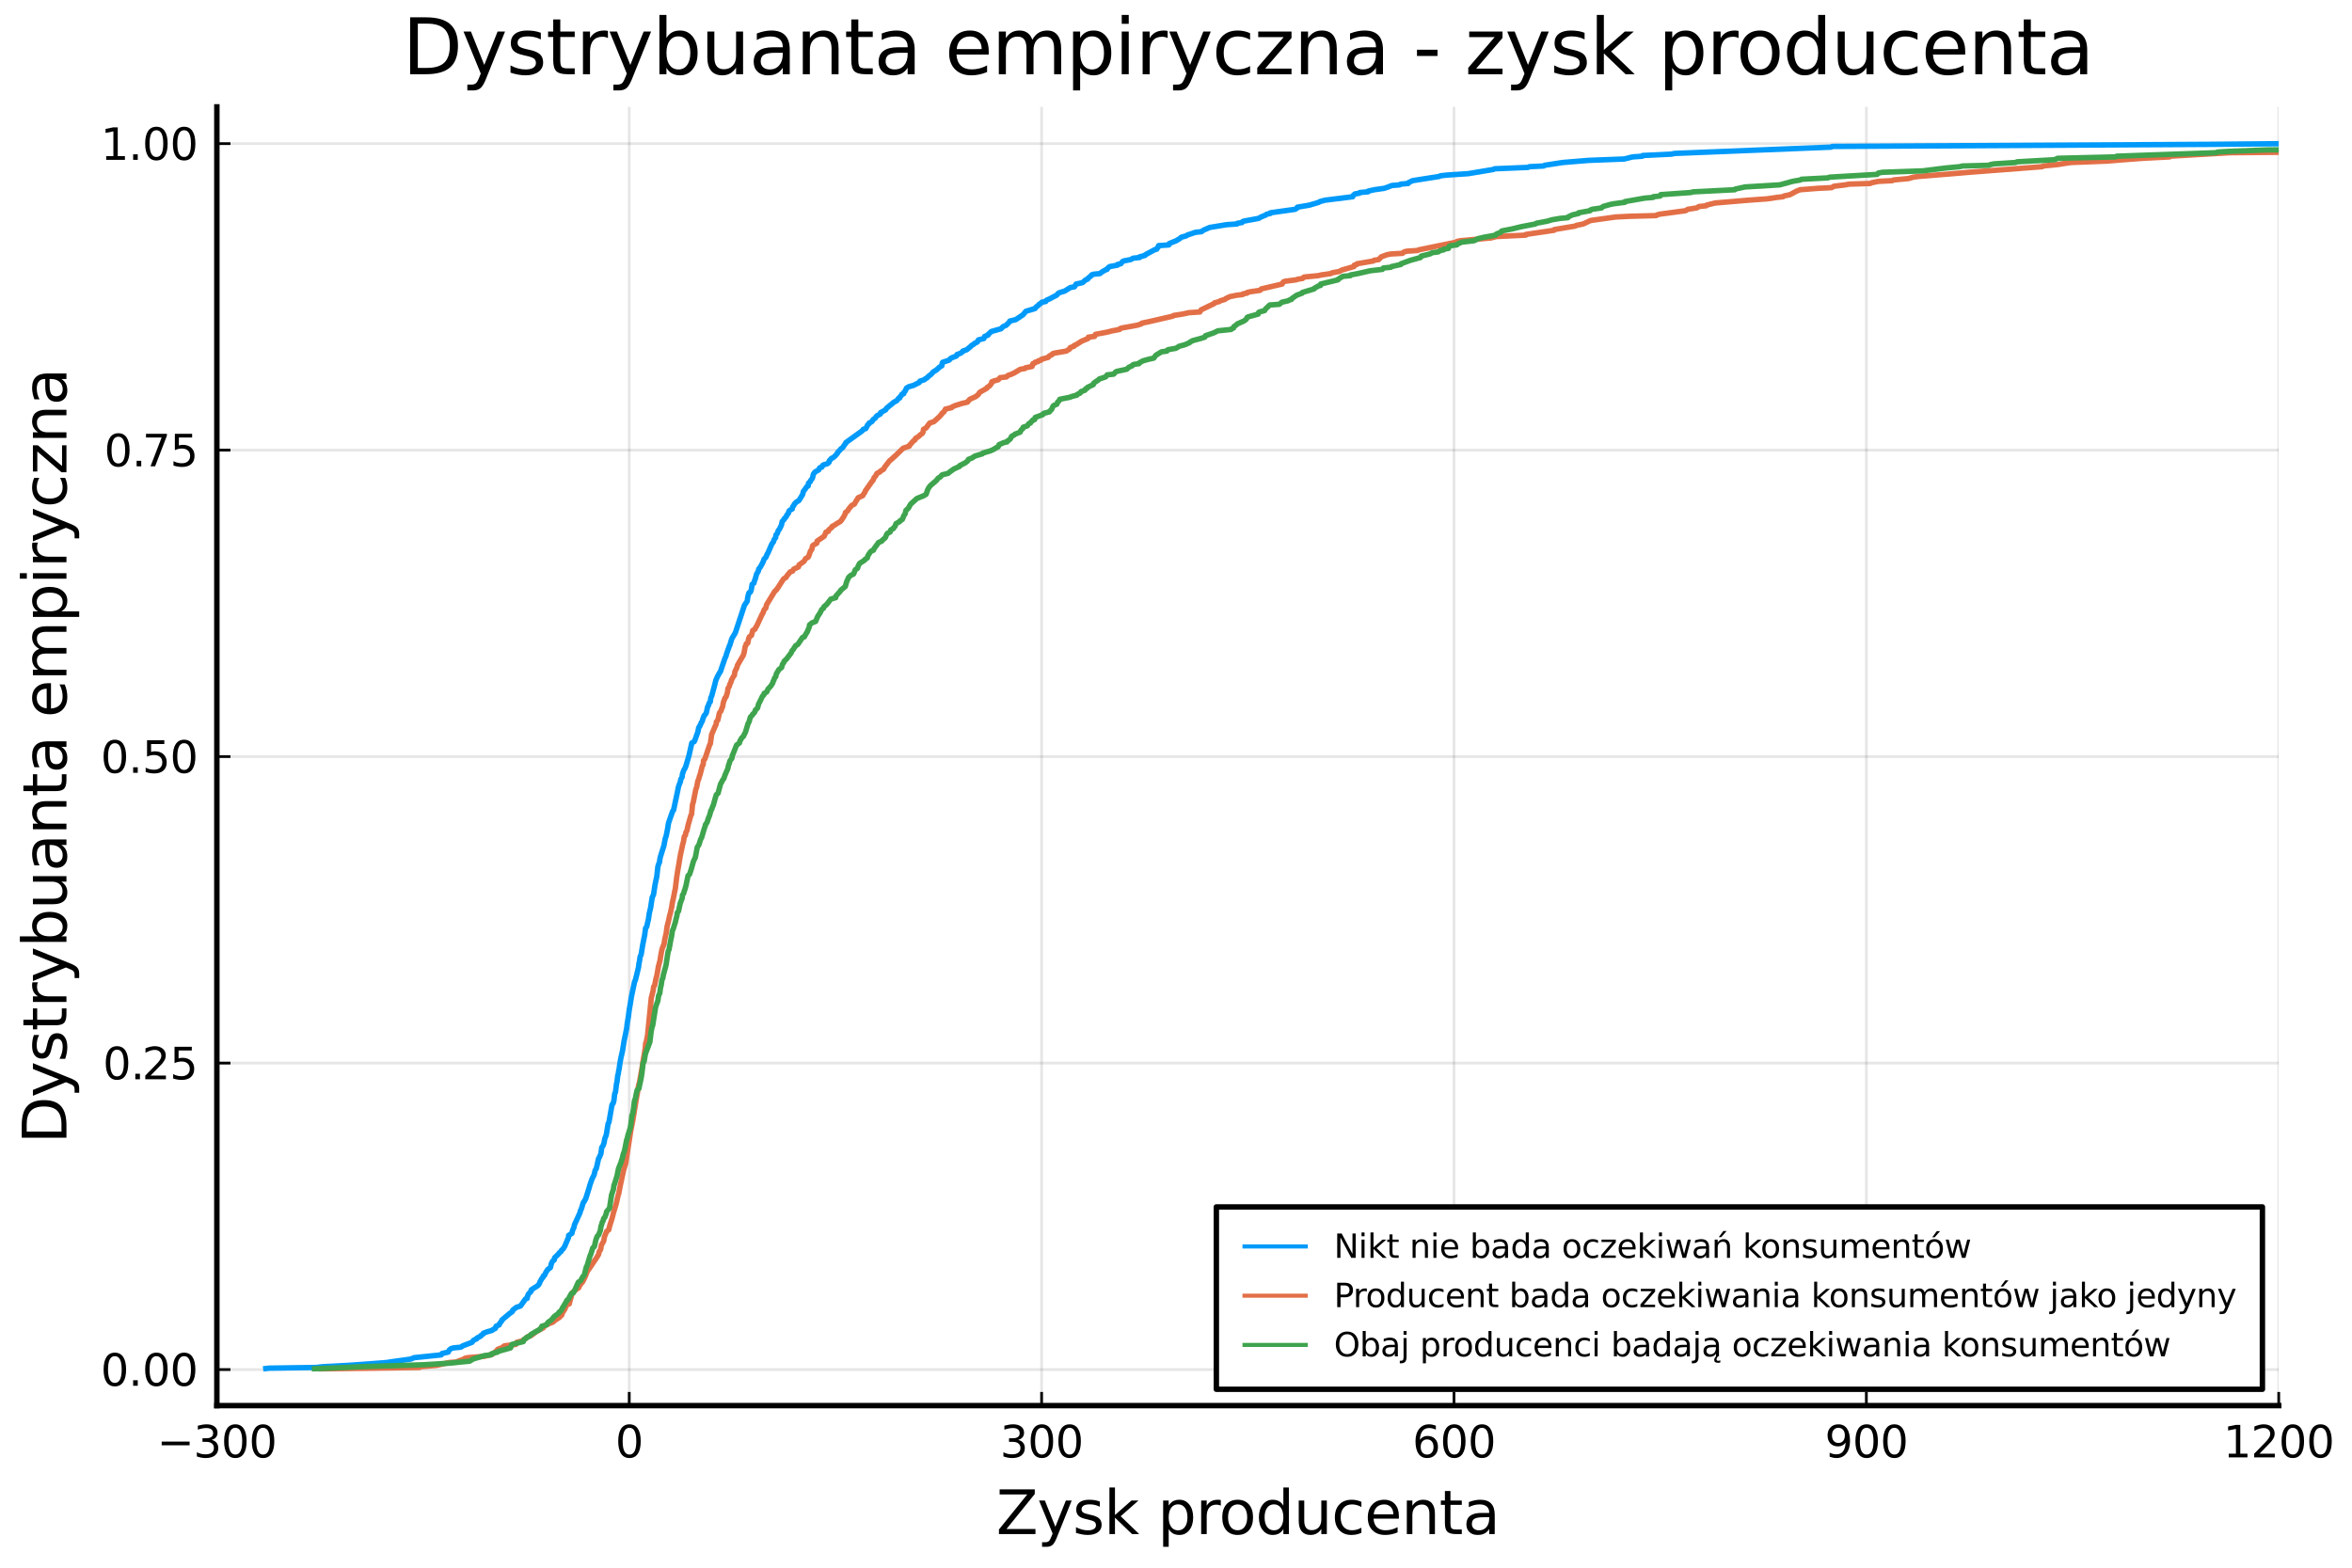 <?xml version="1.0" encoding="utf-8" standalone="no"?>
<!DOCTYPE svg PUBLIC "-//W3C//DTD SVG 1.1//EN"
  "http://www.w3.org/Graphics/SVG/1.1/DTD/svg11.dtd">
<svg xmlns:xlink="http://www.w3.org/1999/xlink" width="432pt" height="288pt" viewBox="0 0 432 288" xmlns="http://www.w3.org/2000/svg" version="1.1">
 <defs>
  <style type="text/css">*{stroke-linejoin: round; stroke-linecap: butt}</style>
 </defs>
 <g id="figure_1">
  <g id="patch_1">
   <path d="M 0 288 
L 432 288 
L 432 0 
L 0 0 
z
" style="fill: #ffffff"/>
  </g>
  <g id="axes_1">
   <g id="patch_2">
    <path d="M 39.831 258.225 
L 418.544 258.225 
L 418.544 19.635 
L 39.831 19.635 
z
" style="fill: #ffffff"/>
   </g>
   <g id="matplotlib.axis_1">
    <g id="xtick_1">
     <g id="line2d_1">
      <path d="M 39.831 258.225 
L 39.831 19.635 
" clip-path="url(#p56ebdfac30)" style="fill: none; stroke: #000000; stroke-opacity: 0.1; stroke-width: 0.5; stroke-linecap: square"/>
     </g>
     <g id="line2d_2">
      <defs>
       <path id="mb645d41ec2" d="M 0 0 
L 0 -2.5 
" style="stroke: #000000; stroke-width: 0.5"/>
      </defs>
      <g>
       <use xlink:href="#mb645d41ec2" x="39.831" y="258.225" style="stroke: #000000; stroke-width: 0.5"/>
      </g>
     </g>
     <g id="text_1">
      <!-- $-300$ -->
      <g transform="translate(28.831 267.804)scale(0.08 -0.08)">
       <defs>
        <path id="DejaVuSans-2212" d="M 678 2272 
L 4684 2272 
L 4684 1741 
L 678 1741 
L 678 2272 
z
" transform="scale(0.016)"/>
        <path id="DejaVuSans-33" d="M 2597 2516 
Q 3050 2419 3304 2112 
Q 3559 1806 3559 1356 
Q 3559 666 3084 287 
Q 2609 -91 1734 -91 
Q 1441 -91 1130 -33 
Q 819 25 488 141 
L 488 750 
Q 750 597 1062 519 
Q 1375 441 1716 441 
Q 2309 441 2620 675 
Q 2931 909 2931 1356 
Q 2931 1769 2642 2001 
Q 2353 2234 1838 2234 
L 1294 2234 
L 1294 2753 
L 1863 2753 
Q 2328 2753 2575 2939 
Q 2822 3125 2822 3475 
Q 2822 3834 2567 4026 
Q 2313 4219 1838 4219 
Q 1578 4219 1281 4162 
Q 984 4106 628 3988 
L 628 4550 
Q 988 4650 1302 4700 
Q 1616 4750 1894 4750 
Q 2613 4750 3031 4423 
Q 3450 4097 3450 3541 
Q 3450 3153 3228 2886 
Q 3006 2619 2597 2516 
z
" transform="scale(0.016)"/>
        <path id="DejaVuSans-30" d="M 2034 4250 
Q 1547 4250 1301 3770 
Q 1056 3291 1056 2328 
Q 1056 1369 1301 889 
Q 1547 409 2034 409 
Q 2525 409 2770 889 
Q 3016 1369 3016 2328 
Q 3016 3291 2770 3770 
Q 2525 4250 2034 4250 
z
M 2034 4750 
Q 2819 4750 3233 4129 
Q 3647 3509 3647 2328 
Q 3647 1150 3233 529 
Q 2819 -91 2034 -91 
Q 1250 -91 836 529 
Q 422 1150 422 2328 
Q 422 3509 836 4129 
Q 1250 4750 2034 4750 
z
" transform="scale(0.016)"/>
       </defs>
       <use xlink:href="#DejaVuSans-2212" transform="translate(0 0.781)"/>
       <use xlink:href="#DejaVuSans-33" transform="translate(83.789 0.781)"/>
       <use xlink:href="#DejaVuSans-30" transform="translate(147.412 0.781)"/>
       <use xlink:href="#DejaVuSans-30" transform="translate(211.035 0.781)"/>
      </g>
     </g>
    </g>
    <g id="xtick_2">
     <g id="line2d_3">
      <path d="M 115.574 258.225 
L 115.574 19.635 
" clip-path="url(#p56ebdfac30)" style="fill: none; stroke: #000000; stroke-opacity: 0.1; stroke-width: 0.5; stroke-linecap: square"/>
     </g>
     <g id="line2d_4">
      <g>
       <use xlink:href="#mb645d41ec2" x="115.574" y="258.225" style="stroke: #000000; stroke-width: 0.5"/>
      </g>
     </g>
     <g id="text_2">
      <!-- $0$ -->
      <g transform="translate(113.014 267.804)scale(0.08 -0.08)">
       <use xlink:href="#DejaVuSans-30" transform="translate(0 0.781)"/>
      </g>
     </g>
    </g>
    <g id="xtick_3">
     <g id="line2d_5">
      <path d="M 191.316 258.225 
L 191.316 19.635 
" clip-path="url(#p56ebdfac30)" style="fill: none; stroke: #000000; stroke-opacity: 0.1; stroke-width: 0.5; stroke-linecap: square"/>
     </g>
     <g id="line2d_6">
      <g>
       <use xlink:href="#mb645d41ec2" x="191.316" y="258.225" style="stroke: #000000; stroke-width: 0.5"/>
      </g>
     </g>
     <g id="text_3">
      <!-- $300$ -->
      <g transform="translate(183.676 267.804)scale(0.08 -0.08)">
       <use xlink:href="#DejaVuSans-33" transform="translate(0 0.781)"/>
       <use xlink:href="#DejaVuSans-30" transform="translate(63.623 0.781)"/>
       <use xlink:href="#DejaVuSans-30" transform="translate(127.246 0.781)"/>
      </g>
     </g>
    </g>
    <g id="xtick_4">
     <g id="line2d_7">
      <path d="M 267.059 258.225 
L 267.059 19.635 
" clip-path="url(#p56ebdfac30)" style="fill: none; stroke: #000000; stroke-opacity: 0.1; stroke-width: 0.5; stroke-linecap: square"/>
     </g>
     <g id="line2d_8">
      <g>
       <use xlink:href="#mb645d41ec2" x="267.059" y="258.225" style="stroke: #000000; stroke-width: 0.5"/>
      </g>
     </g>
     <g id="text_4">
      <!-- $600$ -->
      <g transform="translate(259.419 267.804)scale(0.08 -0.08)">
       <defs>
        <path id="DejaVuSans-36" d="M 2113 2584 
Q 1688 2584 1439 2293 
Q 1191 2003 1191 1497 
Q 1191 994 1439 701 
Q 1688 409 2113 409 
Q 2538 409 2786 701 
Q 3034 994 3034 1497 
Q 3034 2003 2786 2293 
Q 2538 2584 2113 2584 
z
M 3366 4563 
L 3366 3988 
Q 3128 4100 2886 4159 
Q 2644 4219 2406 4219 
Q 1781 4219 1451 3797 
Q 1122 3375 1075 2522 
Q 1259 2794 1537 2939 
Q 1816 3084 2150 3084 
Q 2853 3084 3261 2657 
Q 3669 2231 3669 1497 
Q 3669 778 3244 343 
Q 2819 -91 2113 -91 
Q 1303 -91 875 529 
Q 447 1150 447 2328 
Q 447 3434 972 4092 
Q 1497 4750 2381 4750 
Q 2619 4750 2861 4703 
Q 3103 4656 3366 4563 
z
" transform="scale(0.016)"/>
       </defs>
       <use xlink:href="#DejaVuSans-36" transform="translate(0 0.781)"/>
       <use xlink:href="#DejaVuSans-30" transform="translate(63.623 0.781)"/>
       <use xlink:href="#DejaVuSans-30" transform="translate(127.246 0.781)"/>
      </g>
     </g>
    </g>
    <g id="xtick_5">
     <g id="line2d_9">
      <path d="M 342.801 258.225 
L 342.801 19.635 
" clip-path="url(#p56ebdfac30)" style="fill: none; stroke: #000000; stroke-opacity: 0.1; stroke-width: 0.5; stroke-linecap: square"/>
     </g>
     <g id="line2d_10">
      <g>
       <use xlink:href="#mb645d41ec2" x="342.801" y="258.225" style="stroke: #000000; stroke-width: 0.5"/>
      </g>
     </g>
     <g id="text_5">
      <!-- $900$ -->
      <g transform="translate(335.161 267.804)scale(0.08 -0.08)">
       <defs>
        <path id="DejaVuSans-39" d="M 703 97 
L 703 672 
Q 941 559 1184 500 
Q 1428 441 1663 441 
Q 2288 441 2617 861 
Q 2947 1281 2994 2138 
Q 2813 1869 2534 1725 
Q 2256 1581 1919 1581 
Q 1219 1581 811 2004 
Q 403 2428 403 3163 
Q 403 3881 828 4315 
Q 1253 4750 1959 4750 
Q 2769 4750 3195 4129 
Q 3622 3509 3622 2328 
Q 3622 1225 3098 567 
Q 2575 -91 1691 -91 
Q 1453 -91 1209 -44 
Q 966 3 703 97 
z
M 1959 2075 
Q 2384 2075 2632 2365 
Q 2881 2656 2881 3163 
Q 2881 3666 2632 3958 
Q 2384 4250 1959 4250 
Q 1534 4250 1286 3958 
Q 1038 3666 1038 3163 
Q 1038 2656 1286 2365 
Q 1534 2075 1959 2075 
z
" transform="scale(0.016)"/>
       </defs>
       <use xlink:href="#DejaVuSans-39" transform="translate(0 0.781)"/>
       <use xlink:href="#DejaVuSans-30" transform="translate(63.623 0.781)"/>
       <use xlink:href="#DejaVuSans-30" transform="translate(127.246 0.781)"/>
      </g>
     </g>
    </g>
    <g id="xtick_6">
     <g id="line2d_11">
      <path d="M 418.544 258.225 
L 418.544 19.635 
" clip-path="url(#p56ebdfac30)" style="fill: none; stroke: #000000; stroke-opacity: 0.1; stroke-width: 0.5; stroke-linecap: square"/>
     </g>
     <g id="line2d_12">
      <g>
       <use xlink:href="#mb645d41ec2" x="418.544" y="258.225" style="stroke: #000000; stroke-width: 0.5"/>
      </g>
     </g>
     <g id="text_6">
      <!-- $1200$ -->
      <g transform="translate(408.344 267.804)scale(0.08 -0.08)">
       <defs>
        <path id="DejaVuSans-31" d="M 794 531 
L 1825 531 
L 1825 4091 
L 703 3866 
L 703 4441 
L 1819 4666 
L 2450 4666 
L 2450 531 
L 3481 531 
L 3481 0 
L 794 0 
L 794 531 
z
" transform="scale(0.016)"/>
        <path id="DejaVuSans-32" d="M 1228 531 
L 3431 531 
L 3431 0 
L 469 0 
L 469 531 
Q 828 903 1448 1529 
Q 2069 2156 2228 2338 
Q 2531 2678 2651 2914 
Q 2772 3150 2772 3378 
Q 2772 3750 2511 3984 
Q 2250 4219 1831 4219 
Q 1534 4219 1204 4116 
Q 875 4013 500 3803 
L 500 4441 
Q 881 4594 1212 4672 
Q 1544 4750 1819 4750 
Q 2544 4750 2975 4387 
Q 3406 4025 3406 3419 
Q 3406 3131 3298 2873 
Q 3191 2616 2906 2266 
Q 2828 2175 2409 1742 
Q 1991 1309 1228 531 
z
" transform="scale(0.016)"/>
       </defs>
       <use xlink:href="#DejaVuSans-31" transform="translate(0 0.781)"/>
       <use xlink:href="#DejaVuSans-32" transform="translate(63.623 0.781)"/>
       <use xlink:href="#DejaVuSans-30" transform="translate(127.246 0.781)"/>
       <use xlink:href="#DejaVuSans-30" transform="translate(190.869 0.781)"/>
      </g>
     </g>
    </g>
    <g id="text_7">
     <!-- Zysk producenta -->
     <g transform="translate(182.975 281.826)scale(0.11 -0.11)">
      <defs>
       <path id="DejaVuSans-5a" d="M 359 4666 
L 4025 4666 
L 4025 4184 
L 1075 531 
L 4097 531 
L 4097 0 
L 288 0 
L 288 481 
L 3238 4134 
L 359 4134 
L 359 4666 
z
" transform="scale(0.016)"/>
       <path id="DejaVuSans-79" d="M 2059 -325 
Q 1816 -950 1584 -1140 
Q 1353 -1331 966 -1331 
L 506 -1331 
L 506 -850 
L 844 -850 
Q 1081 -850 1212 -737 
Q 1344 -625 1503 -206 
L 1606 56 
L 191 3500 
L 800 3500 
L 1894 763 
L 2988 3500 
L 3597 3500 
L 2059 -325 
z
" transform="scale(0.016)"/>
       <path id="DejaVuSans-73" d="M 2834 3397 
L 2834 2853 
Q 2591 2978 2328 3040 
Q 2066 3103 1784 3103 
Q 1356 3103 1142 2972 
Q 928 2841 928 2578 
Q 928 2378 1081 2264 
Q 1234 2150 1697 2047 
L 1894 2003 
Q 2506 1872 2764 1633 
Q 3022 1394 3022 966 
Q 3022 478 2636 193 
Q 2250 -91 1575 -91 
Q 1294 -91 989 -36 
Q 684 19 347 128 
L 347 722 
Q 666 556 975 473 
Q 1284 391 1588 391 
Q 1994 391 2212 530 
Q 2431 669 2431 922 
Q 2431 1156 2273 1281 
Q 2116 1406 1581 1522 
L 1381 1569 
Q 847 1681 609 1914 
Q 372 2147 372 2553 
Q 372 3047 722 3315 
Q 1072 3584 1716 3584 
Q 2034 3584 2315 3537 
Q 2597 3491 2834 3397 
z
" transform="scale(0.016)"/>
       <path id="DejaVuSans-6b" d="M 581 4863 
L 1159 4863 
L 1159 1991 
L 2875 3500 
L 3609 3500 
L 1753 1863 
L 3688 0 
L 2938 0 
L 1159 1709 
L 1159 0 
L 581 0 
L 581 4863 
z
" transform="scale(0.016)"/>
       <path id="DejaVuSans-20" transform="scale(0.016)"/>
       <path id="DejaVuSans-70" d="M 1159 525 
L 1159 -1331 
L 581 -1331 
L 581 3500 
L 1159 3500 
L 1159 2969 
Q 1341 3281 1617 3432 
Q 1894 3584 2278 3584 
Q 2916 3584 3314 3078 
Q 3713 2572 3713 1747 
Q 3713 922 3314 415 
Q 2916 -91 2278 -91 
Q 1894 -91 1617 61 
Q 1341 213 1159 525 
z
M 3116 1747 
Q 3116 2381 2855 2742 
Q 2594 3103 2138 3103 
Q 1681 3103 1420 2742 
Q 1159 2381 1159 1747 
Q 1159 1113 1420 752 
Q 1681 391 2138 391 
Q 2594 391 2855 752 
Q 3116 1113 3116 1747 
z
" transform="scale(0.016)"/>
       <path id="DejaVuSans-72" d="M 2631 2963 
Q 2534 3019 2420 3045 
Q 2306 3072 2169 3072 
Q 1681 3072 1420 2755 
Q 1159 2438 1159 1844 
L 1159 0 
L 581 0 
L 581 3500 
L 1159 3500 
L 1159 2956 
Q 1341 3275 1631 3429 
Q 1922 3584 2338 3584 
Q 2397 3584 2469 3576 
Q 2541 3569 2628 3553 
L 2631 2963 
z
" transform="scale(0.016)"/>
       <path id="DejaVuSans-6f" d="M 1959 3097 
Q 1497 3097 1228 2736 
Q 959 2375 959 1747 
Q 959 1119 1226 758 
Q 1494 397 1959 397 
Q 2419 397 2687 759 
Q 2956 1122 2956 1747 
Q 2956 2369 2687 2733 
Q 2419 3097 1959 3097 
z
M 1959 3584 
Q 2709 3584 3137 3096 
Q 3566 2609 3566 1747 
Q 3566 888 3137 398 
Q 2709 -91 1959 -91 
Q 1206 -91 779 398 
Q 353 888 353 1747 
Q 353 2609 779 3096 
Q 1206 3584 1959 3584 
z
" transform="scale(0.016)"/>
       <path id="DejaVuSans-64" d="M 2906 2969 
L 2906 4863 
L 3481 4863 
L 3481 0 
L 2906 0 
L 2906 525 
Q 2725 213 2448 61 
Q 2172 -91 1784 -91 
Q 1150 -91 751 415 
Q 353 922 353 1747 
Q 353 2572 751 3078 
Q 1150 3584 1784 3584 
Q 2172 3584 2448 3432 
Q 2725 3281 2906 2969 
z
M 947 1747 
Q 947 1113 1208 752 
Q 1469 391 1925 391 
Q 2381 391 2643 752 
Q 2906 1113 2906 1747 
Q 2906 2381 2643 2742 
Q 2381 3103 1925 3103 
Q 1469 3103 1208 2742 
Q 947 2381 947 1747 
z
" transform="scale(0.016)"/>
       <path id="DejaVuSans-75" d="M 544 1381 
L 544 3500 
L 1119 3500 
L 1119 1403 
Q 1119 906 1312 657 
Q 1506 409 1894 409 
Q 2359 409 2629 706 
Q 2900 1003 2900 1516 
L 2900 3500 
L 3475 3500 
L 3475 0 
L 2900 0 
L 2900 538 
Q 2691 219 2414 64 
Q 2138 -91 1772 -91 
Q 1169 -91 856 284 
Q 544 659 544 1381 
z
M 1991 3584 
L 1991 3584 
z
" transform="scale(0.016)"/>
       <path id="DejaVuSans-63" d="M 3122 3366 
L 3122 2828 
Q 2878 2963 2633 3030 
Q 2388 3097 2138 3097 
Q 1578 3097 1268 2742 
Q 959 2388 959 1747 
Q 959 1106 1268 751 
Q 1578 397 2138 397 
Q 2388 397 2633 464 
Q 2878 531 3122 666 
L 3122 134 
Q 2881 22 2623 -34 
Q 2366 -91 2075 -91 
Q 1284 -91 818 406 
Q 353 903 353 1747 
Q 353 2603 823 3093 
Q 1294 3584 2113 3584 
Q 2378 3584 2631 3529 
Q 2884 3475 3122 3366 
z
" transform="scale(0.016)"/>
       <path id="DejaVuSans-65" d="M 3597 1894 
L 3597 1613 
L 953 1613 
Q 991 1019 1311 708 
Q 1631 397 2203 397 
Q 2534 397 2845 478 
Q 3156 559 3463 722 
L 3463 178 
Q 3153 47 2828 -22 
Q 2503 -91 2169 -91 
Q 1331 -91 842 396 
Q 353 884 353 1716 
Q 353 2575 817 3079 
Q 1281 3584 2069 3584 
Q 2775 3584 3186 3129 
Q 3597 2675 3597 1894 
z
M 3022 2063 
Q 3016 2534 2758 2815 
Q 2500 3097 2075 3097 
Q 1594 3097 1305 2825 
Q 1016 2553 972 2059 
L 3022 2063 
z
" transform="scale(0.016)"/>
       <path id="DejaVuSans-6e" d="M 3513 2113 
L 3513 0 
L 2938 0 
L 2938 2094 
Q 2938 2591 2744 2837 
Q 2550 3084 2163 3084 
Q 1697 3084 1428 2787 
Q 1159 2491 1159 1978 
L 1159 0 
L 581 0 
L 581 3500 
L 1159 3500 
L 1159 2956 
Q 1366 3272 1645 3428 
Q 1925 3584 2291 3584 
Q 2894 3584 3203 3211 
Q 3513 2838 3513 2113 
z
" transform="scale(0.016)"/>
       <path id="DejaVuSans-74" d="M 1172 4494 
L 1172 3500 
L 2356 3500 
L 2356 3053 
L 1172 3053 
L 1172 1153 
Q 1172 725 1289 603 
Q 1406 481 1766 481 
L 2356 481 
L 2356 0 
L 1766 0 
Q 1100 0 847 248 
Q 594 497 594 1153 
L 594 3053 
L 172 3053 
L 172 3500 
L 594 3500 
L 594 4494 
L 1172 4494 
z
" transform="scale(0.016)"/>
       <path id="DejaVuSans-61" d="M 2194 1759 
Q 1497 1759 1228 1600 
Q 959 1441 959 1056 
Q 959 750 1161 570 
Q 1363 391 1709 391 
Q 2188 391 2477 730 
Q 2766 1069 2766 1631 
L 2766 1759 
L 2194 1759 
z
M 3341 1997 
L 3341 0 
L 2766 0 
L 2766 531 
Q 2569 213 2275 61 
Q 1981 -91 1556 -91 
Q 1019 -91 701 211 
Q 384 513 384 1019 
Q 384 1609 779 1909 
Q 1175 2209 1959 2209 
L 2766 2209 
L 2766 2266 
Q 2766 2663 2505 2880 
Q 2244 3097 1772 3097 
Q 1472 3097 1187 3025 
Q 903 2953 641 2809 
L 641 3341 
Q 956 3463 1253 3523 
Q 1550 3584 1831 3584 
Q 2591 3584 2966 3190 
Q 3341 2797 3341 1997 
z
" transform="scale(0.016)"/>
      </defs>
      <use xlink:href="#DejaVuSans-5a"/>
      <use xlink:href="#DejaVuSans-79" x="68.506"/>
      <use xlink:href="#DejaVuSans-73" x="127.686"/>
      <use xlink:href="#DejaVuSans-6b" x="179.785"/>
      <use xlink:href="#DejaVuSans-20" x="237.695"/>
      <use xlink:href="#DejaVuSans-70" x="269.482"/>
      <use xlink:href="#DejaVuSans-72" x="332.959"/>
      <use xlink:href="#DejaVuSans-6f" x="371.822"/>
      <use xlink:href="#DejaVuSans-64" x="433.004"/>
      <use xlink:href="#DejaVuSans-75" x="496.48"/>
      <use xlink:href="#DejaVuSans-63" x="559.859"/>
      <use xlink:href="#DejaVuSans-65" x="614.84"/>
      <use xlink:href="#DejaVuSans-6e" x="676.363"/>
      <use xlink:href="#DejaVuSans-74" x="739.742"/>
      <use xlink:href="#DejaVuSans-61" x="778.951"/>
     </g>
    </g>
   </g>
   <g id="matplotlib.axis_2">
    <g id="ytick_1">
     <g id="line2d_13">
      <path d="M 39.831 251.601 
L 418.544 251.601 
" clip-path="url(#p56ebdfac30)" style="fill: none; stroke: #000000; stroke-opacity: 0.1; stroke-width: 0.5; stroke-linecap: square"/>
     </g>
     <g id="line2d_14">
      <defs>
       <path id="md420a5e59d" d="M 0 0 
L 2.5 0 
" style="stroke: #000000; stroke-width: 0.5"/>
      </defs>
      <g>
       <use xlink:href="#md420a5e59d" x="39.831" y="251.601" style="stroke: #000000; stroke-width: 0.5"/>
      </g>
     </g>
     <g id="text_8">
      <!-- $0.00$ -->
      <g transform="translate(18.491 254.64)scale(0.08 -0.08)">
       <defs>
        <path id="DejaVuSans-2e" d="M 684 794 
L 1344 794 
L 1344 0 
L 684 0 
L 684 794 
z
" transform="scale(0.016)"/>
       </defs>
       <use xlink:href="#DejaVuSans-30" transform="translate(0 0.781)"/>
       <use xlink:href="#DejaVuSans-2e" transform="translate(63.623 0.781)"/>
       <use xlink:href="#DejaVuSans-30" transform="translate(95.41 0.781)"/>
       <use xlink:href="#DejaVuSans-30" transform="translate(159.033 0.781)"/>
      </g>
     </g>
    </g>
    <g id="ytick_2">
     <g id="line2d_15">
      <path d="M 39.831 195.298 
L 418.544 195.298 
" clip-path="url(#p56ebdfac30)" style="fill: none; stroke: #000000; stroke-opacity: 0.1; stroke-width: 0.5; stroke-linecap: square"/>
     </g>
     <g id="line2d_16">
      <g>
       <use xlink:href="#md420a5e59d" x="39.831" y="195.298" style="stroke: #000000; stroke-width: 0.5"/>
      </g>
     </g>
     <g id="text_9">
      <!-- $0.25$ -->
      <g transform="translate(18.891 198.337)scale(0.08 -0.08)">
       <defs>
        <path id="DejaVuSans-35" d="M 691 4666 
L 3169 4666 
L 3169 4134 
L 1269 4134 
L 1269 2991 
Q 1406 3038 1543 3061 
Q 1681 3084 1819 3084 
Q 2600 3084 3056 2656 
Q 3513 2228 3513 1497 
Q 3513 744 3044 326 
Q 2575 -91 1722 -91 
Q 1428 -91 1123 -41 
Q 819 9 494 109 
L 494 744 
Q 775 591 1075 516 
Q 1375 441 1709 441 
Q 2250 441 2565 725 
Q 2881 1009 2881 1497 
Q 2881 1984 2565 2268 
Q 2250 2553 1709 2553 
Q 1456 2553 1204 2497 
Q 953 2441 691 2322 
L 691 4666 
z
" transform="scale(0.016)"/>
       </defs>
       <use xlink:href="#DejaVuSans-30" transform="translate(0 0.781)"/>
       <use xlink:href="#DejaVuSans-2e" transform="translate(63.623 0.781)"/>
       <use xlink:href="#DejaVuSans-32" transform="translate(89.91 0.781)"/>
       <use xlink:href="#DejaVuSans-35" transform="translate(153.533 0.781)"/>
      </g>
     </g>
    </g>
    <g id="ytick_3">
     <g id="line2d_17">
      <path d="M 39.831 138.994 
L 418.544 138.994 
" clip-path="url(#p56ebdfac30)" style="fill: none; stroke: #000000; stroke-opacity: 0.1; stroke-width: 0.5; stroke-linecap: square"/>
     </g>
     <g id="line2d_18">
      <g>
       <use xlink:href="#md420a5e59d" x="39.831" y="138.994" style="stroke: #000000; stroke-width: 0.5"/>
      </g>
     </g>
     <g id="text_10">
      <!-- $0.50$ -->
      <g transform="translate(18.491 142.034)scale(0.08 -0.08)">
       <use xlink:href="#DejaVuSans-30" transform="translate(0 0.781)"/>
       <use xlink:href="#DejaVuSans-2e" transform="translate(63.623 0.781)"/>
       <use xlink:href="#DejaVuSans-35" transform="translate(95.41 0.781)"/>
       <use xlink:href="#DejaVuSans-30" transform="translate(159.033 0.781)"/>
      </g>
     </g>
    </g>
    <g id="ytick_4">
     <g id="line2d_19">
      <path d="M 39.831 82.691 
L 418.544 82.691 
" clip-path="url(#p56ebdfac30)" style="fill: none; stroke: #000000; stroke-opacity: 0.1; stroke-width: 0.5; stroke-linecap: square"/>
     </g>
     <g id="line2d_20">
      <g>
       <use xlink:href="#md420a5e59d" x="39.831" y="82.691" style="stroke: #000000; stroke-width: 0.5"/>
      </g>
     </g>
     <g id="text_11">
      <!-- $0.75$ -->
      <g transform="translate(19.131 85.73)scale(0.08 -0.08)">
       <defs>
        <path id="DejaVuSans-37" d="M 525 4666 
L 3525 4666 
L 3525 4397 
L 1831 0 
L 1172 0 
L 2766 4134 
L 525 4134 
L 525 4666 
z
" transform="scale(0.016)"/>
       </defs>
       <use xlink:href="#DejaVuSans-30" transform="translate(0 0.781)"/>
       <use xlink:href="#DejaVuSans-2e" transform="translate(63.623 0.781)"/>
       <use xlink:href="#DejaVuSans-37" transform="translate(87.66 0.781)"/>
       <use xlink:href="#DejaVuSans-35" transform="translate(151.283 0.781)"/>
      </g>
     </g>
    </g>
    <g id="ytick_5">
     <g id="line2d_21">
      <path d="M 39.831 26.387 
L 418.544 26.387 
" clip-path="url(#p56ebdfac30)" style="fill: none; stroke: #000000; stroke-opacity: 0.1; stroke-width: 0.5; stroke-linecap: square"/>
     </g>
     <g id="line2d_22">
      <g>
       <use xlink:href="#md420a5e59d" x="39.831" y="26.387" style="stroke: #000000; stroke-width: 0.5"/>
      </g>
     </g>
     <g id="text_12">
      <!-- $1.00$ -->
      <g transform="translate(18.491 29.427)scale(0.08 -0.08)">
       <use xlink:href="#DejaVuSans-31" transform="translate(0 0.781)"/>
       <use xlink:href="#DejaVuSans-2e" transform="translate(63.623 0.781)"/>
       <use xlink:href="#DejaVuSans-30" transform="translate(95.41 0.781)"/>
       <use xlink:href="#DejaVuSans-30" transform="translate(159.033 0.781)"/>
      </g>
     </g>
    </g>
    <g id="text_13">
     <!-- Dystrybuanta empiryczna -->
     <g transform="translate(12.204 210.11)rotate(-90)scale(0.11 -0.11)">
      <defs>
       <path id="DejaVuSans-44" d="M 1259 4147 
L 1259 519 
L 2022 519 
Q 2988 519 3436 956 
Q 3884 1394 3884 2338 
Q 3884 3275 3436 3711 
Q 2988 4147 2022 4147 
L 1259 4147 
z
M 628 4666 
L 1925 4666 
Q 3281 4666 3915 4102 
Q 4550 3538 4550 2338 
Q 4550 1131 3912 565 
Q 3275 0 1925 0 
L 628 0 
L 628 4666 
z
" transform="scale(0.016)"/>
       <path id="DejaVuSans-62" d="M 3116 1747 
Q 3116 2381 2855 2742 
Q 2594 3103 2138 3103 
Q 1681 3103 1420 2742 
Q 1159 2381 1159 1747 
Q 1159 1113 1420 752 
Q 1681 391 2138 391 
Q 2594 391 2855 752 
Q 3116 1113 3116 1747 
z
M 1159 2969 
Q 1341 3281 1617 3432 
Q 1894 3584 2278 3584 
Q 2916 3584 3314 3078 
Q 3713 2572 3713 1747 
Q 3713 922 3314 415 
Q 2916 -91 2278 -91 
Q 1894 -91 1617 61 
Q 1341 213 1159 525 
L 1159 0 
L 581 0 
L 581 4863 
L 1159 4863 
L 1159 2969 
z
" transform="scale(0.016)"/>
       <path id="DejaVuSans-6d" d="M 3328 2828 
Q 3544 3216 3844 3400 
Q 4144 3584 4550 3584 
Q 5097 3584 5394 3201 
Q 5691 2819 5691 2113 
L 5691 0 
L 5113 0 
L 5113 2094 
Q 5113 2597 4934 2840 
Q 4756 3084 4391 3084 
Q 3944 3084 3684 2787 
Q 3425 2491 3425 1978 
L 3425 0 
L 2847 0 
L 2847 2094 
Q 2847 2600 2669 2842 
Q 2491 3084 2119 3084 
Q 1678 3084 1418 2786 
Q 1159 2488 1159 1978 
L 1159 0 
L 581 0 
L 581 3500 
L 1159 3500 
L 1159 2956 
Q 1356 3278 1631 3431 
Q 1906 3584 2284 3584 
Q 2666 3584 2933 3390 
Q 3200 3197 3328 2828 
z
" transform="scale(0.016)"/>
       <path id="DejaVuSans-69" d="M 603 3500 
L 1178 3500 
L 1178 0 
L 603 0 
L 603 3500 
z
M 603 4863 
L 1178 4863 
L 1178 4134 
L 603 4134 
L 603 4863 
z
" transform="scale(0.016)"/>
       <path id="DejaVuSans-7a" d="M 353 3500 
L 3084 3500 
L 3084 2975 
L 922 459 
L 3084 459 
L 3084 0 
L 275 0 
L 275 525 
L 2438 3041 
L 353 3041 
L 353 3500 
z
" transform="scale(0.016)"/>
      </defs>
      <use xlink:href="#DejaVuSans-44"/>
      <use xlink:href="#DejaVuSans-79" x="77.002"/>
      <use xlink:href="#DejaVuSans-73" x="136.182"/>
      <use xlink:href="#DejaVuSans-74" x="188.281"/>
      <use xlink:href="#DejaVuSans-72" x="227.49"/>
      <use xlink:href="#DejaVuSans-79" x="268.604"/>
      <use xlink:href="#DejaVuSans-62" x="327.783"/>
      <use xlink:href="#DejaVuSans-75" x="391.26"/>
      <use xlink:href="#DejaVuSans-61" x="454.639"/>
      <use xlink:href="#DejaVuSans-6e" x="515.918"/>
      <use xlink:href="#DejaVuSans-74" x="579.297"/>
      <use xlink:href="#DejaVuSans-61" x="618.506"/>
      <use xlink:href="#DejaVuSans-20" x="679.785"/>
      <use xlink:href="#DejaVuSans-65" x="711.572"/>
      <use xlink:href="#DejaVuSans-6d" x="773.096"/>
      <use xlink:href="#DejaVuSans-70" x="870.508"/>
      <use xlink:href="#DejaVuSans-69" x="933.984"/>
      <use xlink:href="#DejaVuSans-72" x="961.768"/>
      <use xlink:href="#DejaVuSans-79" x="1002.881"/>
      <use xlink:href="#DejaVuSans-63" x="1062.061"/>
      <use xlink:href="#DejaVuSans-7a" x="1117.041"/>
      <use xlink:href="#DejaVuSans-6e" x="1169.531"/>
      <use xlink:href="#DejaVuSans-61" x="1232.91"/>
     </g>
    </g>
   </g>
   <g id="line2d_23">
    <path d="M 48.325 251.473 
L 49.443 251.344 
L 58.146 251.216 
L 59.155 251.088 
L 63.987 250.831 
L 67.607 250.574 
L 70.972 250.318 
L 71.755 250.19 
L 73.616 249.933 
L 75.47 249.676 
L 76.044 249.42 
L 81.037 248.906 
L 81.195 248.65 
L 82.332 248.393 
L 82.525 248.008 
L 82.841 247.751 
L 83.289 247.623 
L 84.621 247.495 
L 85.018 247.238 
L 86.693 246.596 
L 86.977 246.211 
L 87.562 245.955 
L 87.588 245.826 
L 88.329 245.441 
L 88.372 245.313 
L 88.759 245.056 
L 88.776 244.928 
L 89.458 244.671 
L 90.363 244.415 
L 90.51 244.286 
L 90.994 244.03 
L 91.085 243.773 
L 91.104 243.645 
L 91.694 243.388 
L 91.695 243.26 
L 92.178 242.618 
L 92.193 242.49 
L 93.268 241.592 
L 93.566 241.335 
L 94.109 240.95 
L 94.174 240.693 
L 94.829 240.18 
L 95.603 239.923 
L 96.512 238.64 
L 96.834 238.512 
L 96.883 238.127 
L 97.025 237.87 
L 97.041 237.742 
L 97.552 237.228 
L 97.564 236.972 
L 98.134 236.587 
L 98.574 236.33 
L 98.889 236.074 
L 99.061 235.817 
L 99.202 235.432 
L 99.441 235.047 
L 99.487 234.919 
L 99.731 234.662 
L 99.787 234.405 
L 100.035 234.277 
L 100.135 234.02 
L 100.323 233.635 
L 100.512 233.379 
L 100.572 233.25 
L 101.096 232.865 
L 101.187 232.48 
L 101.289 232.095 
L 101.48 231.71 
L 101.804 231.454 
L 101.867 231.069 
L 102.658 230.299 
L 102.711 230.171 
L 103.056 229.914 
L 103.06 229.786 
L 103.452 229.401 
L 103.611 229.144 
L 103.758 228.887 
L 103.917 228.502 
L 104.411 227.347 
L 104.447 226.962 
L 105.04 226.577 
L 105.157 226.064 
L 105.442 225.422 
L 105.496 225.037 
L 106.558 222.728 
L 106.575 222.471 
L 106.73 222.214 
L 106.861 221.829 
L 107.121 220.931 
L 107.346 220.674 
L 107.368 220.546 
L 107.557 220.289 
L 108.207 218.236 
L 108.343 217.723 
L 108.746 216.568 
L 109.134 215.798 
L 109.301 215.028 
L 109.534 214.643 
L 109.94 212.846 
L 110.098 212.59 
L 110.367 211.948 
L 110.526 210.793 
L 110.796 210.408 
L 110.964 209.895 
L 111.068 209.253 
L 111.36 208.483 
L 111.695 206.43 
L 111.847 206.173 
L 112.405 202.965 
L 112.612 202.709 
L 112.758 202.195 
L 112.906 200.912 
L 113.044 200.655 
L 113.235 199.115 
L 113.335 198.73 
L 113.46 197.575 
L 113.555 197.319 
L 113.641 196.677 
L 113.713 196.421 
L 113.855 195.394 
L 114.037 194.367 
L 114.335 193.084 
L 114.474 192.186 
L 114.64 191.159 
L 114.834 190.261 
L 115.118 188.849 
L 115.199 188.079 
L 115.434 186.668 
L 115.556 185.641 
L 115.778 184.358 
L 115.855 183.844 
L 115.98 183.074 
L 116.551 180.38 
L 116.72 179.995 
L 117.285 177.685 
L 117.355 177.043 
L 117.469 176.53 
L 117.569 175.76 
L 117.758 175.375 
L 117.863 174.733 
L 117.945 174.22 
L 118.027 173.707 
L 118.299 172.295 
L 118.409 171.782 
L 118.58 170.498 
L 118.793 170.242 
L 118.899 169.728 
L 119.11 168.83 
L 119.25 167.804 
L 119.345 167.419 
L 119.523 166.649 
L 119.648 165.75 
L 119.796 164.852 
L 120.037 164.339 
L 120.311 162.542 
L 120.64 161.002 
L 120.833 159.206 
L 120.996 158.692 
L 121.12 158.436 
L 121.231 157.666 
L 121.333 157.281 
L 121.943 155.356 
L 122.182 154.073 
L 122.365 153.559 
L 122.514 152.789 
L 122.62 152.276 
L 122.778 151.249 
L 123.079 150.351 
L 123.489 149.196 
L 123.516 149.068 
L 123.722 148.811 
L 124.484 145.218 
L 124.58 144.705 
L 124.688 144.32 
L 124.991 143.55 
L 125.029 143.165 
L 125.276 142.78 
L 125.332 142.267 
L 125.452 141.882 
L 125.59 141.497 
L 125.83 141.112 
L 125.981 140.727 
L 126.548 138.802 
L 127.065 136.492 
L 127.509 136.235 
L 127.631 135.978 
L 128.188 134.439 
L 128.334 133.669 
L 128.541 133.412 
L 128.549 133.284 
L 128.723 133.027 
L 128.785 132.77 
L 128.978 132.514 
L 129.078 132.129 
L 129.32 131.487 
L 129.558 131.23 
L 129.726 130.974 
L 129.981 129.819 
L 130.155 129.562 
L 130.232 129.177 
L 130.46 128.92 
L 130.566 128.151 
L 130.712 127.894 
L 131.301 125.712 
L 131.49 124.942 
L 131.665 124.557 
L 131.775 124.301 
L 132.12 123.659 
L 132.312 123.402 
L 132.441 123.017 
L 133.142 120.964 
L 133.329 120.579 
L 133.464 120.066 
L 133.659 119.553 
L 133.732 119.296 
L 133.847 119.039 
L 133.911 118.783 
L 134.049 118.526 
L 134.169 118.141 
L 134.36 117.499 
L 134.465 117.243 
L 135.009 116.344 
L 135.117 116.088 
L 136.726 111.211 
L 136.981 110.826 
L 137.251 110.441 
L 137.344 109.671 
L 137.566 108.901 
L 137.823 108.773 
L 137.927 108.516 
L 138.004 108.26 
L 138.146 107.362 
L 138.486 107.105 
L 138.566 106.72 
L 138.692 106.463 
L 138.975 105.437 
L 139.292 104.923 
L 139.352 104.538 
L 139.581 104.282 
L 139.883 103.768 
L 140.074 103.383 
L 140.207 103.127 
L 140.321 102.742 
L 140.693 102.357 
L 140.881 101.843 
L 141.052 101.587 
L 141.713 100.047 
L 141.864 99.79 
L 142.065 99.534 
L 142.166 99.149 
L 142.463 98.764 
L 142.529 98.25 
L 142.785 97.994 
L 142.934 97.48 
L 143.161 97.224 
L 143.533 96.454 
L 143.666 95.812 
L 144.023 95.427 
L 144.033 95.299 
L 144.305 95.042 
L 144.486 94.786 
L 144.498 94.657 
L 144.819 94.272 
L 144.907 93.887 
L 145.049 93.759 
L 145.509 93.502 
L 145.578 93.117 
L 145.795 92.861 
L 145.905 92.604 
L 146.277 92.219 
L 146.733 91.962 
L 147.291 91.064 
L 147.438 90.807 
L 147.542 90.294 
L 147.849 89.909 
L 148.192 89.396 
L 148.444 89.267 
L 148.501 88.754 
L 148.823 88.497 
L 148.834 88.369 
L 149.219 87.856 
L 149.409 87.086 
L 149.708 86.701 
L 150.392 86.316 
L 150.482 86.059 
L 150.579 85.931 
L 150.967 85.803 
L 151.065 85.546 
L 151.196 85.418 
L 152.036 85.161 
L 152.289 84.904 
L 152.309 84.648 
L 152.583 84.391 
L 152.648 84.263 
L 153.118 84.006 
L 153.398 83.749 
L 153.839 83.236 
L 153.854 83.108 
L 154.236 82.723 
L 154.442 82.466 
L 154.797 82.209 
L 155.128 81.696 
L 155.348 81.439 
L 155.357 81.311 
L 158.381 79.13 
L 158.552 78.873 
L 159.011 78.745 
L 159.159 78.488 
L 159.286 78.231 
L 159.328 78.103 
L 159.621 77.846 
L 159.634 77.718 
L 160.137 77.461 
L 160.312 77.205 
L 160.366 77.076 
L 160.759 76.82 
L 160.994 76.435 
L 161.699 76.05 
L 161.757 75.793 
L 162.685 75.28 
L 162.8 75.023 
L 164.213 73.868 
L 164.721 73.612 
L 164.988 73.227 
L 165.264 73.098 
L 165.268 72.97 
L 165.602 72.585 
L 165.629 72.457 
L 165.989 72.328 
L 166.023 72.072 
L 166.287 71.815 
L 166.49 71.302 
L 166.918 71.045 
L 167.818 70.788 
L 168.302 70.532 
L 168.831 70.275 
L 168.968 70.018 
L 169.783 69.762 
L 169.896 69.633 
L 170.315 69.377 
L 170.553 69.12 
L 171.055 68.735 
L 171.382 68.35 
L 171.996 67.965 
L 172.564 67.452 
L 172.989 67.195 
L 173.056 66.682 
L 173.145 66.554 
L 174.322 66.169 
L 174.555 65.912 
L 174.677 65.784 
L 175.675 65.399 
L 175.762 65.142 
L 176.437 64.885 
L 176.788 64.629 
L 176.843 64.5 
L 177.586 64.244 
L 177.871 63.987 
L 178.213 63.73 
L 178.438 63.474 
L 178.883 63.217 
L 178.981 63.089 
L 179.511 62.832 
L 179.7 62.447 
L 180.714 62.19 
L 180.858 61.805 
L 181.485 61.549 
L 181.507 61.42 
L 181.803 61.164 
L 182.066 60.907 
L 183.864 60.394 
L 184.228 60.009 
L 184.811 59.752 
L 185.428 59.111 
L 185.479 58.982 
L 186.553 58.726 
L 187.901 57.827 
L 188.428 57.186 
L 190.126 56.672 
L 190.288 56.416 
L 190.802 56.031 
L 190.855 55.902 
L 191.28 55.646 
L 191.369 55.517 
L 192.072 55.389 
L 192.079 55.261 
L 192.257 55.132 
L 192.855 54.876 
L 193.313 54.619 
L 194.073 54.234 
L 194.409 53.849 
L 194.74 53.721 
L 195.573 53.464 
L 196.595 52.823 
L 197.345 52.694 
L 197.66 52.181 
L 198.835 51.924 
L 199.117 51.668 
L 199.416 51.411 
L 199.78 51.283 
L 199.806 51.154 
L 200.446 50.641 
L 200.49 50.513 
L 200.816 50.384 
L 202.034 50.256 
L 202.341 49.999 
L 202.991 49.614 
L 203.353 49.486 
L 203.365 49.358 
L 203.818 48.973 
L 205.241 48.716 
L 205.241 48.588 
L 205.859 48.459 
L 206.153 48.074 
L 206.362 47.946 
L 207.68 47.689 
L 208.122 47.433 
L 209.328 47.305 
L 209.337 47.176 
L 210.333 46.92 
L 210.378 46.791 
L 212.06 45.893 
L 212.48 45.765 
L 212.481 45.636 
L 212.75 45.38 
L 212.804 45.123 
L 214.68 44.995 
L 214.762 44.738 
L 216.036 44.225 
L 216.68 43.84 
L 216.971 43.583 
L 217.902 43.326 
L 218.041 43.198 
L 219.541 42.685 
L 220.693 42.556 
L 221.015 42.3 
L 222.186 41.786 
L 225.306 41.273 
L 227.212 41.145 
L 227.276 41.016 
L 228.127 40.888 
L 228.183 40.76 
L 228.397 40.632 
L 231.19 40.118 
L 231.61 39.862 
L 232.547 39.477 
L 232.653 39.348 
L 233.316 39.22 
L 233.327 39.092 
L 237.896 38.45 
L 238.27 38.193 
L 238.282 38.065 
L 240.523 37.68 
L 242.228 37.167 
L 242.409 37.038 
L 243.354 36.782 
L 248.46 36.14 
L 248.562 35.883 
L 248.864 35.627 
L 249.684 35.498 
L 249.771 35.37 
L 251.259 35.242 
L 251.289 35.113 
L 252.416 34.857 
L 254.225 34.6 
L 254.99 34.343 
L 255.62 34.087 
L 257.084 33.959 
L 257.246 33.83 
L 258.654 33.702 
L 258.655 33.574 
L 259.455 33.189 
L 264.315 32.419 
L 264.606 32.29 
L 265.8 32.162 
L 269.655 31.905 
L 274.287 31.135 
L 274.506 31.007 
L 280.653 30.75 
L 280.901 30.622 
L 283.522 30.494 
L 283.703 30.365 
L 287.036 29.852 
L 291.722 29.467 
L 298.315 29.21 
L 299.876 28.825 
L 301.658 28.697 
L 301.712 28.569 
L 306.993 28.312 
L 307.608 28.184 
L 336.325 27.029 
L 336.54 26.901 
L 406.22 26.516 
L 420.425 26.387 
L 420.425 26.387 
" clip-path="url(#p56ebdfac30)" style="fill: none; stroke: #009afa"/>
   </g>
   <g id="line2d_24">
    <path d="M 58.6 251.473 
L 77.059 251.216 
L 77.22 251.088 
L 80.152 250.831 
L 82.464 250.318 
L 84.133 250.19 
L 84.136 250.061 
L 85.236 249.676 
L 85.349 249.548 
L 85.88 249.42 
L 88.998 249.163 
L 90.46 248.778 
L 91.23 248.136 
L 91.417 247.88 
L 92.432 247.495 
L 92.462 247.366 
L 92.68 247.238 
L 94.743 246.981 
L 94.884 246.725 
L 94.909 246.596 
L 95.914 246.34 
L 96.961 245.57 
L 97.599 245.313 
L 98.444 244.671 
L 99.821 243.901 
L 99.848 243.645 
L 100.928 243.132 
L 101.592 242.875 
L 101.843 242.618 
L 102.809 241.977 
L 102.818 241.848 
L 103.177 241.592 
L 103.29 241.207 
L 103.789 240.437 
L 103.79 240.308 
L 103.94 240.052 
L 103.955 239.923 
L 104.203 239.667 
L 104.553 239.538 
L 104.719 238.897 
L 105.13 237.485 
L 105.875 236.844 
L 106.292 236.587 
L 106.353 236.33 
L 106.639 235.945 
L 106.673 235.817 
L 106.972 235.56 
L 107.426 234.662 
L 107.899 233.507 
L 108.362 232.865 
L 109.569 231.069 
L 109.724 230.812 
L 109.955 230.427 
L 110.06 229.914 
L 110.331 229.529 
L 110.446 228.759 
L 110.894 227.989 
L 111.015 227.219 
L 111.442 226.192 
L 111.811 225.936 
L 111.954 225.294 
L 112.442 223.754 
L 112.54 223.369 
L 112.664 222.856 
L 113.206 221.059 
L 113.515 219.648 
L 113.652 219.263 
L 113.863 218.108 
L 114.528 215.028 
L 114.595 214.771 
L 114.916 213.745 
L 115.836 207.842 
L 115.955 207.2 
L 116.215 205.917 
L 116.953 201.425 
L 117.055 200.912 
L 117.168 200.142 
L 117.325 199.244 
L 117.428 198.987 
L 117.545 198.345 
L 117.952 196.036 
L 118.149 194.752 
L 118.326 193.726 
L 118.513 192.571 
L 118.589 191.672 
L 118.725 191.287 
L 118.954 190.132 
L 119.041 189.234 
L 119.086 188.721 
L 119.216 187.438 
L 119.624 183.331 
L 119.953 182.048 
L 120.052 181.278 
L 120.239 181.021 
L 120.494 179.738 
L 120.622 179.353 
L 120.871 177.941 
L 120.933 177.556 
L 121.138 176.786 
L 121.237 176.401 
L 121.355 175.632 
L 121.518 174.733 
L 121.641 174.22 
L 121.769 173.963 
L 121.779 173.835 
L 121.927 173.578 
L 122.023 173.065 
L 122.097 172.552 
L 122.368 171.397 
L 122.52 170.242 
L 122.782 169.215 
L 122.998 168.189 
L 123.15 167.675 
L 123.369 166.649 
L 123.509 165.75 
L 123.608 165.365 
L 123.791 164.467 
L 123.883 163.954 
L 124.031 163.312 
L 124.313 161.002 
L 124.54 159.591 
L 124.66 158.949 
L 124.911 157.409 
L 125.035 156.767 
L 125.176 156.126 
L 125.399 155.099 
L 125.545 154.586 
L 125.681 153.688 
L 125.901 153.431 
L 125.969 152.918 
L 126.149 152.661 
L 126.437 151.378 
L 126.557 150.993 
L 126.881 149.838 
L 127.022 149.581 
L 127.201 147.785 
L 127.33 147.4 
L 127.816 144.961 
L 127.938 144.705 
L 128.162 143.55 
L 128.399 142.908 
L 128.454 142.651 
L 128.599 142.267 
L 128.988 140.727 
L 129.153 140.47 
L 129.226 139.7 
L 129.467 139.443 
L 130.328 136.877 
L 130.477 136.62 
L 130.705 134.952 
L 131.359 133.412 
L 131.555 133.027 
L 131.564 132.642 
L 131.865 132.257 
L 132.136 130.974 
L 132.437 130.589 
L 132.553 130.204 
L 132.729 129.819 
L 132.831 129.177 
L 132.943 128.792 
L 133.108 128.407 
L 133.127 128.279 
L 133.353 128.022 
L 133.599 127.252 
L 133.67 126.867 
L 133.7 126.482 
L 133.964 126.097 
L 134.035 125.712 
L 134.203 125.456 
L 134.35 124.942 
L 134.697 124.301 
L 134.894 124.044 
L 134.971 123.402 
L 135.354 122.632 
L 135.439 122.247 
L 136.324 120.708 
L 136.498 120.451 
L 136.664 119.938 
L 136.758 119.424 
L 136.864 118.783 
L 137.016 118.526 
L 137.057 118.269 
L 137.341 118.141 
L 137.494 117.371 
L 137.642 116.986 
L 138.025 116.729 
L 138.123 116.344 
L 138.241 115.959 
L 138.253 115.831 
L 138.678 115.574 
L 138.773 115.318 
L 139.02 114.933 
L 139.969 112.88 
L 140.136 112.623 
L 140.358 111.981 
L 140.647 111.725 
L 140.804 111.083 
L 142.29 108.645 
L 142.707 108.26 
L 142.738 108.132 
L 142.956 107.875 
L 143.187 107.49 
L 143.936 106.335 
L 144.386 106.078 
L 144.504 105.822 
L 145.152 105.052 
L 145.571 104.923 
L 145.71 104.667 
L 145.808 104.538 
L 146.656 104.153 
L 146.778 103.768 
L 147.673 103.127 
L 147.978 102.613 
L 148.444 102.357 
L 148.572 102.1 
L 148.74 101.587 
L 148.881 101.202 
L 149.107 100.945 
L 149.235 100.304 
L 149.334 100.175 
L 150.025 99.79 
L 150.077 99.405 
L 151.389 98.507 
L 151.718 97.737 
L 152.148 97.609 
L 152.214 97.352 
L 152.831 96.839 
L 152.832 96.71 
L 153.316 96.454 
L 153.687 96.197 
L 154.341 95.812 
L 154.66 95.427 
L 154.697 95.299 
L 154.908 95.042 
L 155.178 94.529 
L 155.283 94.272 
L 155.297 94.144 
L 155.659 93.887 
L 155.902 93.502 
L 156.424 92.861 
L 156.936 92.604 
L 157.207 92.091 
L 157.56 91.577 
L 157.594 91.449 
L 158.453 91.064 
L 158.68 90.679 
L 158.87 90.422 
L 158.947 90.166 
L 159.851 88.882 
L 160.117 88.497 
L 160.358 88.241 
L 160.558 87.728 
L 160.807 87.471 
L 161.083 86.958 
L 161.62 86.701 
L 161.677 86.573 
L 162.312 86.188 
L 162.498 85.803 
L 163.394 84.648 
L 163.73 84.391 
L 164.14 84.006 
L 164.435 83.749 
L 165.888 82.338 
L 166.657 82.081 
L 167.022 81.953 
L 167.035 81.824 
L 167.498 81.311 
L 167.711 81.055 
L 168.077 80.798 
L 168.141 80.541 
L 168.58 80.285 
L 168.899 80.028 
L 169.001 79.9 
L 169.386 79.643 
L 169.543 79.386 
L 169.62 78.873 
L 170.094 78.616 
L 170.761 77.718 
L 171.535 77.461 
L 172.666 76.435 
L 172.734 76.306 
L 172.996 76.05 
L 173.019 75.921 
L 173.378 75.665 
L 173.654 75.151 
L 174.779 74.895 
L 174.854 74.766 
L 175.429 74.51 
L 176.664 74.125 
L 177.721 73.868 
L 177.763 73.74 
L 178.042 73.483 
L 178.119 73.355 
L 179.251 72.842 
L 179.701 72.457 
L 179.946 72.072 
L 181.293 71.302 
L 181.302 71.173 
L 181.737 70.917 
L 182.134 70.403 
L 182.157 70.147 
L 182.454 70.018 
L 183.363 69.762 
L 183.698 69.377 
L 184.86 69.248 
L 185.097 68.992 
L 185.807 68.735 
L 186.343 68.478 
L 187.399 67.837 
L 188.231 67.709 
L 188.316 67.58 
L 189.558 67.324 
L 189.719 66.81 
L 190.084 66.682 
L 190.103 66.554 
L 190.663 66.425 
L 190.69 66.297 
L 191.203 66.169 
L 191.227 66.04 
L 191.598 65.912 
L 192.54 65.655 
L 192.716 65.399 
L 193.231 65.142 
L 193.288 65.014 
L 193.59 64.885 
L 195.835 64.5 
L 196.463 64.115 
L 196.567 63.859 
L 197.284 63.602 
L 197.294 63.474 
L 197.835 63.217 
L 198.619 62.704 
L 199.213 62.447 
L 199.846 62.19 
L 199.913 61.934 
L 201.045 61.805 
L 201.207 61.42 
L 203.274 61.036 
L 204.287 60.779 
L 205.65 60.522 
L 205.677 60.394 
L 206.007 60.266 
L 208.857 59.752 
L 209.651 59.496 
L 209.72 59.367 
L 210.953 59.111 
L 215.414 58.084 
L 215.562 57.956 
L 217.197 57.699 
L 218.386 57.442 
L 220.38 57.314 
L 220.596 56.929 
L 223.003 55.774 
L 223.053 55.646 
L 223.973 55.389 
L 224.118 55.261 
L 224.999 55.004 
L 225.088 54.876 
L 225.91 54.491 
L 227.172 54.234 
L 228.26 54.106 
L 228.325 53.978 
L 229.054 53.849 
L 229.099 53.721 
L 229.687 53.593 
L 231.443 53.336 
L 231.659 53.079 
L 235.493 52.181 
L 235.712 51.796 
L 236.048 51.668 
L 238.039 51.411 
L 238.421 51.283 
L 239.249 51.154 
L 239.508 50.898 
L 242.125 50.641 
L 242.659 50.513 
L 244.456 50.256 
L 244.607 50.128 
L 245.991 49.871 
L 246.45 49.614 
L 248.688 48.973 
L 248.732 48.716 
L 249.219 48.588 
L 249.238 48.459 
L 252.25 47.946 
L 252.361 47.818 
L 253.233 47.689 
L 253.71 47.176 
L 254.769 46.791 
L 255.432 46.663 
L 257.607 46.535 
L 257.888 46.278 
L 258.364 46.15 
L 260.351 46.021 
L 260.612 45.893 
L 267.503 44.481 
L 267.611 44.353 
L 268.217 44.225 
L 273.868 43.711 
L 274.821 43.455 
L 280.229 43.198 
L 280.251 43.07 
L 284.605 42.428 
L 285.452 42.3 
L 285.489 42.171 
L 287.773 41.786 
L 289.337 41.53 
L 289.545 41.401 
L 290.793 41.145 
L 292.164 40.503 
L 296.78 39.862 
L 299.349 39.733 
L 304.199 39.605 
L 304.353 39.477 
L 304.828 39.348 
L 309.599 38.707 
L 309.997 38.45 
L 311.652 38.193 
L 312.054 37.937 
L 313.371 37.808 
L 313.461 37.68 
L 315.003 37.295 
L 321.063 36.782 
L 324.618 36.525 
L 326.345 36.268 
L 327.494 36.14 
L 327.639 36.012 
L 328.799 35.755 
L 329.969 35.113 
L 330.627 34.857 
L 333.873 34.6 
L 336.432 34.472 
L 336.834 34.215 
L 338.969 33.959 
L 339.582 33.83 
L 343.535 33.702 
L 343.775 33.574 
L 345.019 33.317 
L 347.543 33.189 
L 347.789 33.06 
L 350.53 32.804 
L 351.424 32.547 
L 352.353 32.419 
L 358.694 31.905 
L 361.684 31.649 
L 373.405 30.75 
L 375.079 30.622 
L 375.26 30.494 
L 377.856 30.237 
L 379.502 29.98 
L 380.389 29.852 
L 386.975 29.595 
L 390.104 29.339 
L 393.544 29.082 
L 398.487 28.825 
L 398.489 28.697 
L 409.579 28.055 
L 423.745 27.927 
L 423.745 27.927 
" clip-path="url(#p56ebdfac30)" style="fill: none; stroke: #e36f47"/>
   </g>
   <g id="patch_3">
    <path d="M 39.831 258.225 
L 39.831 19.635 
" style="fill: none; stroke: #000000; stroke-linejoin: miter; stroke-linecap: square"/>
   </g>
   <g id="patch_4">
    <path d="M 39.831 258.225 
L 418.544 258.225 
" style="fill: none; stroke: #000000; stroke-linejoin: miter; stroke-linecap: square"/>
   </g>
   <g id="line2d_25">
    <path d="M 57.268 251.473 
L 63.525 251.216 
L 66.038 251.088 
L 78.098 250.703 
L 82.252 250.446 
L 86.263 250.061 
L 86.866 249.676 
L 88.995 249.035 
L 90.186 248.906 
L 90.203 248.778 
L 90.413 248.65 
L 91.395 248.393 
L 91.486 248.265 
L 93.772 247.623 
L 93.92 247.238 
L 94.043 246.981 
L 96.11 246.468 
L 96.255 246.083 
L 96.67 245.826 
L 96.73 245.698 
L 97.318 245.441 
L 97.472 245.185 
L 98.585 244.543 
L 99.254 244.158 
L 99.296 244.03 
L 99.508 243.773 
L 99.512 243.645 
L 100.402 243.388 
L 100.409 243.26 
L 100.623 243.003 
L 100.711 242.875 
L 101.133 242.618 
L 101.623 242.105 
L 101.676 241.977 
L 101.982 241.72 
L 102.341 241.463 
L 102.638 241.207 
L 102.672 241.078 
L 103.021 240.822 
L 103.247 240.437 
L 103.272 240.308 
L 103.457 240.052 
L 103.843 239.41 
L 103.992 239.153 
L 104.099 238.897 
L 104.429 238.64 
L 104.597 238.255 
L 104.968 237.613 
L 105.335 237.485 
L 105.353 237.357 
L 105.525 237.1 
L 106.219 235.56 
L 106.631 235.304 
L 107.052 234.534 
L 107.302 234.277 
L 107.538 233.379 
L 107.627 232.994 
L 107.705 232.737 
L 107.846 232.48 
L 108.379 230.684 
L 108.507 230.427 
L 108.87 229.272 
L 109.163 229.016 
L 109.46 227.732 
L 109.711 227.091 
L 109.969 226.834 
L 110.155 226.321 
L 110.269 226.064 
L 110.38 225.294 
L 110.522 224.909 
L 110.615 224.524 
L 110.783 224.267 
L 110.857 223.882 
L 111.103 223.626 
L 111.232 223.241 
L 111.348 222.984 
L 111.414 222.599 
L 111.952 221.958 
L 112.324 219.519 
L 112.666 218.493 
L 112.772 217.723 
L 112.889 217.466 
L 113.235 216.311 
L 113.329 216.055 
L 113.477 215.285 
L 113.619 214.643 
L 114.084 213.488 
L 114.136 213.231 
L 114.32 212.718 
L 114.422 212.205 
L 114.545 211.82 
L 114.655 211.563 
L 114.75 211.178 
L 115.104 209.382 
L 115.226 209.125 
L 115.325 208.612 
L 115.766 207.2 
L 115.873 206.558 
L 116.009 205.403 
L 116.064 204.89 
L 116.208 204.633 
L 116.379 203.607 
L 116.502 202.452 
L 116.589 202.067 
L 116.71 201.81 
L 116.821 201.169 
L 116.938 200.655 
L 117.021 200.27 
L 117.337 200.014 
L 117.752 198.089 
L 117.899 197.19 
L 118.123 195.266 
L 118.302 195.009 
L 118.549 193.597 
L 119.365 191.416 
L 119.603 189.491 
L 119.725 188.849 
L 119.889 188.336 
L 120.419 184.999 
L 120.833 183.844 
L 120.958 182.946 
L 121.192 182.433 
L 121.298 181.535 
L 121.461 180.893 
L 121.578 179.995 
L 121.726 179.738 
L 121.849 179.096 
L 122.229 177.685 
L 122.357 177.171 
L 122.468 176.401 
L 122.732 174.733 
L 122.872 174.477 
L 123.272 172.295 
L 123.347 172.038 
L 123.491 171.012 
L 123.708 170.498 
L 123.894 169.857 
L 124.032 169.472 
L 124.139 168.959 
L 124.34 168.189 
L 124.393 167.675 
L 124.619 167.419 
L 124.958 165.879 
L 125.308 164.98 
L 125.339 164.467 
L 125.592 164.082 
L 125.672 163.697 
L 125.786 163.44 
L 126.002 162.67 
L 126.374 160.874 
L 126.656 160.617 
L 126.954 159.719 
L 127.387 158.179 
L 127.708 157.537 
L 127.861 156.767 
L 127.977 156.126 
L 128.08 155.613 
L 128.361 155.228 
L 128.689 154.201 
L 128.894 153.816 
L 128.965 153.559 
L 129.225 152.661 
L 129.427 152.019 
L 129.54 151.763 
L 129.567 151.506 
L 129.853 151.121 
L 130.148 150.223 
L 130.318 149.838 
L 130.424 149.453 
L 130.537 149.068 
L 130.544 148.94 
L 130.728 148.683 
L 130.839 148.298 
L 131.02 147.913 
L 131.374 146.63 
L 131.573 145.988 
L 131.889 145.731 
L 132.334 144.063 
L 132.613 143.55 
L 132.738 143.293 
L 132.949 143.036 
L 133.16 142.395 
L 133.552 141.497 
L 133.67 141.24 
L 133.84 140.47 
L 133.975 140.213 
L 134.035 139.828 
L 134.429 139.315 
L 134.507 138.802 
L 134.625 138.545 
L 135.292 136.877 
L 135.822 136.492 
L 135.907 136.107 
L 136.087 135.85 
L 136.206 135.593 
L 136.6 135.209 
L 136.677 134.952 
L 136.901 134.567 
L 137.409 132.899 
L 137.571 132.642 
L 137.826 131.744 
L 138.192 131.359 
L 138.233 131.23 
L 138.519 130.974 
L 138.734 130.589 
L 138.737 130.46 
L 139.135 130.075 
L 139.35 129.305 
L 139.556 128.92 
L 140.05 127.894 
L 140.315 127.637 
L 140.35 127.381 
L 140.824 127.124 
L 141.05 126.611 
L 141.631 125.969 
L 141.941 125.456 
L 141.993 125.199 
L 142.149 124.942 
L 142.261 124.557 
L 142.493 124.301 
L 142.596 123.787 
L 142.983 123.146 
L 143.049 123.017 
L 143.556 122.632 
L 143.734 121.991 
L 143.959 121.734 
L 144.017 121.478 
L 144.44 121.093 
L 145.32 119.938 
L 145.466 119.553 
L 145.724 119.296 
L 145.851 119.039 
L 146.057 118.783 
L 146.092 118.654 
L 146.524 118.398 
L 147.397 117.114 
L 147.758 116.986 
L 147.778 116.858 
L 147.956 116.601 
L 148.098 116.344 
L 148.267 116.088 
L 148.37 115.831 
L 148.646 115.19 
L 148.686 114.805 
L 149.144 114.42 
L 149.809 114.163 
L 150.179 113.265 
L 150.347 113.008 
L 150.606 112.623 
L 150.866 112.11 
L 150.924 111.981 
L 151.26 111.725 
L 151.333 111.468 
L 151.796 111.083 
L 152.005 110.826 
L 152.609 110.056 
L 153.5 109.8 
L 153.507 109.543 
L 154.413 108.516 
L 154.458 108.388 
L 154.788 108.132 
L 155.256 107.747 
L 155.515 106.848 
L 155.638 106.592 
L 155.867 106.078 
L 156.127 105.822 
L 156.294 105.693 
L 156.788 105.437 
L 157.095 104.667 
L 157.499 104.41 
L 157.612 104.025 
L 157.874 103.512 
L 158.857 102.87 
L 158.903 102.742 
L 159.313 102.485 
L 159.403 102.1 
L 159.822 101.459 
L 160.088 101.202 
L 160.434 101.074 
L 160.534 100.817 
L 161.372 99.662 
L 161.961 99.405 
L 162.021 99.277 
L 162.327 99.02 
L 162.618 98.764 
L 162.827 98.25 
L 162.98 97.994 
L 163.493 97.737 
L 163.614 97.352 
L 164.095 97.095 
L 164.119 96.967 
L 164.387 96.71 
L 164.575 96.197 
L 165.257 95.812 
L 165.292 95.684 
L 165.731 95.427 
L 165.899 95.042 
L 165.973 94.786 
L 166.248 94.401 
L 166.396 93.759 
L 166.84 93.374 
L 167.115 92.861 
L 167.269 92.604 
L 168.41 91.577 
L 169.054 91.321 
L 169.669 91.064 
L 170.103 90.807 
L 170.365 90.037 
L 170.486 89.781 
L 170.729 89.396 
L 170.97 89.139 
L 172.021 88.241 
L 172.295 87.856 
L 172.746 87.599 
L 172.921 87.343 
L 173.092 87.214 
L 174.154 86.958 
L 174.431 86.701 
L 174.803 86.444 
L 175.147 86.188 
L 176.26 85.674 
L 176.26 85.546 
L 177.273 85.033 
L 177.767 84.648 
L 177.872 84.391 
L 178.542 84.134 
L 178.899 83.878 
L 179.163 83.749 
L 180.458 83.364 
L 180.509 83.236 
L 181.827 82.851 
L 182.436 82.594 
L 182.835 82.338 
L 183.332 82.081 
L 183.491 81.696 
L 184.365 81.311 
L 184.966 81.183 
L 184.985 81.055 
L 185.394 80.798 
L 185.622 80.541 
L 185.804 80.156 
L 186.299 79.9 
L 186.4 79.771 
L 187.38 79.386 
L 187.535 79.001 
L 187.865 78.745 
L 187.93 78.488 
L 188.698 78.231 
L 188.857 77.975 
L 188.941 77.846 
L 189.265 77.718 
L 189.284 77.59 
L 189.612 77.333 
L 189.636 77.205 
L 190.042 77.076 
L 190.129 76.691 
L 191.527 76.178 
L 191.563 76.05 
L 191.733 75.921 
L 192.758 75.665 
L 192.793 75.536 
L 193.109 75.28 
L 193.235 75.023 
L 193.393 74.638 
L 193.515 74.51 
L 194.115 74.253 
L 194.254 73.868 
L 194.558 73.612 
L 194.652 73.355 
L 196.551 72.97 
L 196.834 72.842 
L 197.812 72.585 
L 197.857 72.457 
L 198.419 72.2 
L 198.546 71.943 
L 199.288 71.687 
L 199.288 71.558 
L 199.419 71.43 
L 199.716 71.302 
L 199.725 71.173 
L 200.815 70.66 
L 200.872 70.403 
L 201.218 70.147 
L 201.81 69.762 
L 201.884 69.633 
L 203.06 69.248 
L 203.36 68.863 
L 204.552 68.735 
L 204.891 68.35 
L 205.146 68.222 
L 206.941 67.837 
L 207.36 67.452 
L 207.966 67.195 
L 208.015 67.067 
L 208.267 66.939 
L 209.202 66.81 
L 209.22 66.682 
L 209.914 66.297 
L 210.819 66.04 
L 211.925 65.784 
L 212.294 65.27 
L 213.341 64.629 
L 214.332 64.5 
L 214.359 64.372 
L 214.517 64.244 
L 215.981 63.987 
L 216.608 63.602 
L 217.594 63.345 
L 218.489 62.96 
L 218.591 62.832 
L 219.065 62.575 
L 220.498 62.19 
L 221.301 61.934 
L 221.408 61.677 
L 222.895 61.164 
L 223.682 60.779 
L 226.124 60.522 
L 226.22 60.394 
L 226.558 60.266 
L 226.639 60.009 
L 227.002 59.752 
L 227.288 59.496 
L 228.453 58.982 
L 228.824 58.726 
L 229.016 58.469 
L 229.04 58.341 
L 229.248 58.212 
L 231.099 57.699 
L 231.143 57.442 
L 231.297 57.314 
L 232.278 57.057 
L 232.41 56.801 
L 233.221 56.031 
L 234.974 55.902 
L 235.45 55.517 
L 236.592 55.261 
L 236.791 55.132 
L 237.214 55.004 
L 237.236 54.876 
L 238.169 54.234 
L 239.19 53.849 
L 239.223 53.721 
L 241.366 53.079 
L 241.404 52.951 
L 241.893 52.694 
L 242.061 52.566 
L 242.546 52.438 
L 242.57 52.181 
L 245.753 51.411 
L 245.791 51.283 
L 246.654 50.769 
L 248.023 50.641 
L 248.04 50.513 
L 249.42 50.256 
L 251.669 49.743 
L 253.908 49.486 
L 254.098 49.229 
L 255.466 49.101 
L 255.575 48.973 
L 257.3 48.588 
L 257.319 48.459 
L 258.011 48.203 
L 259.075 47.818 
L 260.922 47.305 
L 261.032 47.048 
L 262.591 46.663 
L 263.118 46.406 
L 264.158 46.278 
L 264.559 46.021 
L 265.194 45.893 
L 265.196 45.765 
L 266.047 45.636 
L 266.174 45.251 
L 266.536 45.123 
L 267.567 44.995 
L 267.643 44.866 
L 268.488 44.481 
L 270.737 44.225 
L 271.494 43.84 
L 272.567 43.583 
L 274.72 43.198 
L 274.75 43.07 
L 274.956 42.941 
L 275.651 42.685 
L 275.827 42.428 
L 277.788 42.043 
L 279.35 41.658 
L 282.017 41.145 
L 282.167 41.016 
L 284.189 40.632 
L 285.063 40.375 
L 286.568 40.118 
L 287.974 39.99 
L 288.002 39.862 
L 288.824 39.477 
L 289.931 39.22 
L 289.938 39.092 
L 292.049 38.707 
L 292.123 38.578 
L 292.42 38.45 
L 294.168 38.193 
L 294.429 37.937 
L 295.785 37.552 
L 296.468 37.423 
L 298.435 37.167 
L 298.442 37.038 
L 302.084 36.397 
L 303.638 36.268 
L 303.65 36.14 
L 304.923 36.012 
L 305.037 35.755 
L 310.533 35.37 
L 310.996 35.242 
L 318.637 34.857 
L 318.73 34.728 
L 320.528 34.343 
L 326.907 33.959 
L 328.782 33.445 
L 329.242 33.317 
L 330.695 33.06 
L 330.874 32.932 
L 335.762 32.675 
L 336.025 32.547 
L 344.776 32.034 
L 345.017 31.777 
L 345.789 31.649 
L 353.15 31.392 
L 357.254 30.879 
L 359.948 30.622 
L 360.453 30.494 
L 365.342 30.365 
L 365.564 30.237 
L 366.226 30.109 
L 370.208 29.852 
L 370.488 29.724 
L 377.399 29.339 
L 377.918 29.082 
L 388.565 28.825 
L 388.767 28.697 
L 406.988 28.055 
L 407.322 27.927 
L 409.492 27.799 
L 416.373 27.542 
L 432.658 27.414 
L 432.658 27.414 
" clip-path="url(#p56ebdfac30)" style="fill: none; stroke: #3ea44e"/>
   </g>
   <g id="text_14">
    <!-- Dystrybuanta empiryczna - zysk producenta -->
    <g transform="translate(73.924 13.635)scale(0.14 -0.14)">
     <defs>
      <path id="DejaVuSans-2d" d="M 313 2009 
L 1997 2009 
L 1997 1497 
L 313 1497 
L 313 2009 
z
" transform="scale(0.016)"/>
     </defs>
     <use xlink:href="#DejaVuSans-44"/>
     <use xlink:href="#DejaVuSans-79" x="77.002"/>
     <use xlink:href="#DejaVuSans-73" x="136.182"/>
     <use xlink:href="#DejaVuSans-74" x="188.281"/>
     <use xlink:href="#DejaVuSans-72" x="227.49"/>
     <use xlink:href="#DejaVuSans-79" x="268.604"/>
     <use xlink:href="#DejaVuSans-62" x="327.783"/>
     <use xlink:href="#DejaVuSans-75" x="391.26"/>
     <use xlink:href="#DejaVuSans-61" x="454.639"/>
     <use xlink:href="#DejaVuSans-6e" x="515.918"/>
     <use xlink:href="#DejaVuSans-74" x="579.297"/>
     <use xlink:href="#DejaVuSans-61" x="618.506"/>
     <use xlink:href="#DejaVuSans-20" x="679.785"/>
     <use xlink:href="#DejaVuSans-65" x="711.572"/>
     <use xlink:href="#DejaVuSans-6d" x="773.096"/>
     <use xlink:href="#DejaVuSans-70" x="870.508"/>
     <use xlink:href="#DejaVuSans-69" x="933.984"/>
     <use xlink:href="#DejaVuSans-72" x="961.768"/>
     <use xlink:href="#DejaVuSans-79" x="1002.881"/>
     <use xlink:href="#DejaVuSans-63" x="1062.061"/>
     <use xlink:href="#DejaVuSans-7a" x="1117.041"/>
     <use xlink:href="#DejaVuSans-6e" x="1169.531"/>
     <use xlink:href="#DejaVuSans-61" x="1232.91"/>
     <use xlink:href="#DejaVuSans-20" x="1294.189"/>
     <use xlink:href="#DejaVuSans-2d" x="1325.977"/>
     <use xlink:href="#DejaVuSans-20" x="1362.061"/>
     <use xlink:href="#DejaVuSans-7a" x="1393.848"/>
     <use xlink:href="#DejaVuSans-79" x="1446.338"/>
     <use xlink:href="#DejaVuSans-73" x="1505.518"/>
     <use xlink:href="#DejaVuSans-6b" x="1557.617"/>
     <use xlink:href="#DejaVuSans-20" x="1615.527"/>
     <use xlink:href="#DejaVuSans-70" x="1647.314"/>
     <use xlink:href="#DejaVuSans-72" x="1710.791"/>
     <use xlink:href="#DejaVuSans-6f" x="1749.654"/>
     <use xlink:href="#DejaVuSans-64" x="1810.836"/>
     <use xlink:href="#DejaVuSans-75" x="1874.312"/>
     <use xlink:href="#DejaVuSans-63" x="1937.691"/>
     <use xlink:href="#DejaVuSans-65" x="1992.672"/>
     <use xlink:href="#DejaVuSans-6e" x="2054.195"/>
     <use xlink:href="#DejaVuSans-74" x="2117.574"/>
     <use xlink:href="#DejaVuSans-61" x="2156.783"/>
    </g>
   </g>
   <g id="legend_1">
    <g id="patch_5">
     <path d="M 223.41 255.225 
L 415.544 255.225 
L 415.544 221.725 
L 223.41 221.725 
z
" style="fill: #ffffff; stroke: #000000; stroke-linejoin: miter"/>
    </g>
    <g id="line2d_26">
     <path d="M 228.21 228.984 
L 234.21 228.984 
L 240.21 228.984 
" style="fill: none; stroke: #009afa; stroke-width: 0.75; stroke-linejoin: miter"/>
    </g>
    <g id="text_15">
     <!-- Nikt nie bada oczekiwań konsumentów -->
     <g transform="translate(245.01 231.084)scale(0.06 -0.06)">
      <defs>
       <path id="DejaVuSans-4e" d="M 628 4666 
L 1478 4666 
L 3547 763 
L 3547 4666 
L 4159 4666 
L 4159 0 
L 3309 0 
L 1241 3903 
L 1241 0 
L 628 0 
L 628 4666 
z
" transform="scale(0.016)"/>
       <path id="DejaVuSans-77" d="M 269 3500 
L 844 3500 
L 1563 769 
L 2278 3500 
L 2956 3500 
L 3675 769 
L 4391 3500 
L 4966 3500 
L 4050 0 
L 3372 0 
L 2619 2869 
L 1863 0 
L 1184 0 
L 269 3500 
z
" transform="scale(0.016)"/>
       <path id="DejaVuSans-144" d="M 2241 5141 
L 2863 5141 
L 1844 3966 
L 1366 3966 
L 2241 5141 
z
M 3513 2113 
L 3513 0 
L 2938 0 
L 2938 2094 
Q 2938 2591 2744 2837 
Q 2550 3084 2163 3084 
Q 1697 3084 1428 2787 
Q 1159 2491 1159 1978 
L 1159 0 
L 581 0 
L 581 3500 
L 1159 3500 
L 1159 2956 
Q 1366 3272 1645 3428 
Q 1925 3584 2291 3584 
Q 2894 3584 3203 3211 
Q 3513 2838 3513 2113 
z
" transform="scale(0.016)"/>
       <path id="DejaVuSans-f3" d="M 1959 3097 
Q 1497 3097 1228 2736 
Q 959 2375 959 1747 
Q 959 1119 1226 758 
Q 1494 397 1959 397 
Q 2419 397 2687 759 
Q 2956 1122 2956 1747 
Q 2956 2369 2687 2733 
Q 2419 3097 1959 3097 
z
M 1959 3584 
Q 2709 3584 3137 3096 
Q 3566 2609 3566 1747 
Q 3566 888 3137 398 
Q 2709 -91 1959 -91 
Q 1206 -91 779 398 
Q 353 888 353 1747 
Q 353 2609 779 3096 
Q 1206 3584 1959 3584 
z
M 2394 5119 
L 3016 5119 
L 1997 3944 
L 1519 3944 
L 2394 5119 
z
" transform="scale(0.016)"/>
      </defs>
      <use xlink:href="#DejaVuSans-4e"/>
      <use xlink:href="#DejaVuSans-69" x="74.805"/>
      <use xlink:href="#DejaVuSans-6b" x="102.588"/>
      <use xlink:href="#DejaVuSans-74" x="160.498"/>
      <use xlink:href="#DejaVuSans-20" x="199.707"/>
      <use xlink:href="#DejaVuSans-6e" x="231.494"/>
      <use xlink:href="#DejaVuSans-69" x="294.873"/>
      <use xlink:href="#DejaVuSans-65" x="322.656"/>
      <use xlink:href="#DejaVuSans-20" x="384.18"/>
      <use xlink:href="#DejaVuSans-62" x="415.967"/>
      <use xlink:href="#DejaVuSans-61" x="479.443"/>
      <use xlink:href="#DejaVuSans-64" x="540.723"/>
      <use xlink:href="#DejaVuSans-61" x="604.199"/>
      <use xlink:href="#DejaVuSans-20" x="665.479"/>
      <use xlink:href="#DejaVuSans-6f" x="697.266"/>
      <use xlink:href="#DejaVuSans-63" x="758.447"/>
      <use xlink:href="#DejaVuSans-7a" x="813.428"/>
      <use xlink:href="#DejaVuSans-65" x="865.918"/>
      <use xlink:href="#DejaVuSans-6b" x="927.441"/>
      <use xlink:href="#DejaVuSans-69" x="985.352"/>
      <use xlink:href="#DejaVuSans-77" x="1013.135"/>
      <use xlink:href="#DejaVuSans-61" x="1094.922"/>
      <use xlink:href="#DejaVuSans-144" x="1156.201"/>
      <use xlink:href="#DejaVuSans-20" x="1219.58"/>
      <use xlink:href="#DejaVuSans-6b" x="1251.367"/>
      <use xlink:href="#DejaVuSans-6f" x="1305.652"/>
      <use xlink:href="#DejaVuSans-6e" x="1366.834"/>
      <use xlink:href="#DejaVuSans-73" x="1430.213"/>
      <use xlink:href="#DejaVuSans-75" x="1482.312"/>
      <use xlink:href="#DejaVuSans-6d" x="1545.691"/>
      <use xlink:href="#DejaVuSans-65" x="1643.104"/>
      <use xlink:href="#DejaVuSans-6e" x="1704.627"/>
      <use xlink:href="#DejaVuSans-74" x="1768.006"/>
      <use xlink:href="#DejaVuSans-f3" x="1807.215"/>
      <use xlink:href="#DejaVuSans-77" x="1868.396"/>
     </g>
    </g>
    <g id="line2d_27">
     <path d="M 228.21 238.031 
L 234.21 238.031 
L 240.21 238.031 
" style="fill: none; stroke: #e36f47; stroke-width: 0.75; stroke-linejoin: miter"/>
    </g>
    <g id="text_16">
     <!-- Producent bada oczekiwania konsumentów jako jedyny -->
     <g transform="translate(245.01 240.131)scale(0.06 -0.06)">
      <defs>
       <path id="DejaVuSans-50" d="M 1259 4147 
L 1259 2394 
L 2053 2394 
Q 2494 2394 2734 2622 
Q 2975 2850 2975 3272 
Q 2975 3691 2734 3919 
Q 2494 4147 2053 4147 
L 1259 4147 
z
M 628 4666 
L 2053 4666 
Q 2838 4666 3239 4311 
Q 3641 3956 3641 3272 
Q 3641 2581 3239 2228 
Q 2838 1875 2053 1875 
L 1259 1875 
L 1259 0 
L 628 0 
L 628 4666 
z
" transform="scale(0.016)"/>
       <path id="DejaVuSans-6a" d="M 603 3500 
L 1178 3500 
L 1178 -63 
Q 1178 -731 923 -1031 
Q 669 -1331 103 -1331 
L -116 -1331 
L -116 -844 
L 38 -844 
Q 366 -844 484 -692 
Q 603 -541 603 -63 
L 603 3500 
z
M 603 4863 
L 1178 4863 
L 1178 4134 
L 603 4134 
L 603 4863 
z
" transform="scale(0.016)"/>
      </defs>
      <use xlink:href="#DejaVuSans-50"/>
      <use xlink:href="#DejaVuSans-72" x="58.553"/>
      <use xlink:href="#DejaVuSans-6f" x="97.416"/>
      <use xlink:href="#DejaVuSans-64" x="158.598"/>
      <use xlink:href="#DejaVuSans-75" x="222.074"/>
      <use xlink:href="#DejaVuSans-63" x="285.453"/>
      <use xlink:href="#DejaVuSans-65" x="340.434"/>
      <use xlink:href="#DejaVuSans-6e" x="401.957"/>
      <use xlink:href="#DejaVuSans-74" x="465.336"/>
      <use xlink:href="#DejaVuSans-20" x="504.545"/>
      <use xlink:href="#DejaVuSans-62" x="536.332"/>
      <use xlink:href="#DejaVuSans-61" x="599.809"/>
      <use xlink:href="#DejaVuSans-64" x="661.088"/>
      <use xlink:href="#DejaVuSans-61" x="724.564"/>
      <use xlink:href="#DejaVuSans-20" x="785.844"/>
      <use xlink:href="#DejaVuSans-6f" x="817.631"/>
      <use xlink:href="#DejaVuSans-63" x="878.812"/>
      <use xlink:href="#DejaVuSans-7a" x="933.793"/>
      <use xlink:href="#DejaVuSans-65" x="986.283"/>
      <use xlink:href="#DejaVuSans-6b" x="1047.807"/>
      <use xlink:href="#DejaVuSans-69" x="1105.717"/>
      <use xlink:href="#DejaVuSans-77" x="1133.5"/>
      <use xlink:href="#DejaVuSans-61" x="1215.287"/>
      <use xlink:href="#DejaVuSans-6e" x="1276.566"/>
      <use xlink:href="#DejaVuSans-69" x="1339.945"/>
      <use xlink:href="#DejaVuSans-61" x="1367.729"/>
      <use xlink:href="#DejaVuSans-20" x="1429.008"/>
      <use xlink:href="#DejaVuSans-6b" x="1460.795"/>
      <use xlink:href="#DejaVuSans-6f" x="1515.08"/>
      <use xlink:href="#DejaVuSans-6e" x="1576.262"/>
      <use xlink:href="#DejaVuSans-73" x="1639.641"/>
      <use xlink:href="#DejaVuSans-75" x="1691.74"/>
      <use xlink:href="#DejaVuSans-6d" x="1755.119"/>
      <use xlink:href="#DejaVuSans-65" x="1852.531"/>
      <use xlink:href="#DejaVuSans-6e" x="1914.055"/>
      <use xlink:href="#DejaVuSans-74" x="1977.434"/>
      <use xlink:href="#DejaVuSans-f3" x="2016.643"/>
      <use xlink:href="#DejaVuSans-77" x="2077.824"/>
      <use xlink:href="#DejaVuSans-20" x="2159.611"/>
      <use xlink:href="#DejaVuSans-6a" x="2191.398"/>
      <use xlink:href="#DejaVuSans-61" x="2219.182"/>
      <use xlink:href="#DejaVuSans-6b" x="2280.461"/>
      <use xlink:href="#DejaVuSans-6f" x="2334.746"/>
      <use xlink:href="#DejaVuSans-20" x="2395.928"/>
      <use xlink:href="#DejaVuSans-6a" x="2427.715"/>
      <use xlink:href="#DejaVuSans-65" x="2455.498"/>
      <use xlink:href="#DejaVuSans-64" x="2517.021"/>
      <use xlink:href="#DejaVuSans-79" x="2580.498"/>
      <use xlink:href="#DejaVuSans-6e" x="2639.678"/>
      <use xlink:href="#DejaVuSans-79" x="2703.057"/>
     </g>
    </g>
    <g id="line2d_28">
     <path d="M 228.21 247.078 
L 234.21 247.078 
L 240.21 247.078 
" style="fill: none; stroke: #3ea44e; stroke-width: 0.75; stroke-linejoin: miter"/>
    </g>
    <g id="text_17">
     <!-- Obaj producenci badają oczekiwania konsumentów -->
     <g transform="translate(245.01 249.178)scale(0.06 -0.06)">
      <defs>
       <path id="DejaVuSans-4f" d="M 2522 4238 
Q 1834 4238 1429 3725 
Q 1025 3213 1025 2328 
Q 1025 1447 1429 934 
Q 1834 422 2522 422 
Q 3209 422 3611 934 
Q 4013 1447 4013 2328 
Q 4013 3213 3611 3725 
Q 3209 4238 2522 4238 
z
M 2522 4750 
Q 3503 4750 4090 4092 
Q 4678 3434 4678 2328 
Q 4678 1225 4090 567 
Q 3503 -91 2522 -91 
Q 1538 -91 948 565 
Q 359 1222 359 2328 
Q 359 3434 948 4092 
Q 1538 4750 2522 4750 
z
" transform="scale(0.016)"/>
       <path id="DejaVuSans-105" d="M 2194 1759 
Q 1497 1759 1228 1600 
Q 959 1441 959 1056 
Q 959 750 1161 570 
Q 1363 391 1709 391 
Q 2188 391 2477 730 
Q 2766 1069 2766 1631 
L 2766 1759 
L 2194 1759 
z
M 3341 1997 
L 3341 0 
L 2766 0 
L 2766 531 
Q 2569 213 2275 61 
Q 1981 -91 1556 -91 
Q 1019 -91 701 211 
Q 384 513 384 1019 
Q 384 1609 779 1909 
Q 1175 2209 1959 2209 
L 2766 2209 
L 2766 2266 
Q 2766 2663 2505 2880 
Q 2244 3097 1772 3097 
Q 1472 3097 1187 3025 
Q 903 2953 641 2809 
L 641 3341 
Q 956 3463 1253 3523 
Q 1550 3584 1831 3584 
Q 2591 3584 2966 3190 
Q 3341 2797 3341 1997 
z
M 2772 0 
L 3144 0 
Q 3003 -191 2936 -328 
Q 2869 -466 2869 -563 
Q 2869 -706 2955 -778 
Q 3041 -850 3209 -850 
Q 3309 -850 3406 -826 
Q 3503 -803 3600 -756 
L 3600 -1172 
Q 3481 -1203 3375 -1218 
Q 3269 -1234 3175 -1234 
Q 2794 -1234 2614 -1098 
Q 2434 -963 2434 -672 
Q 2434 -522 2517 -358 
Q 2600 -194 2772 0 
z
" transform="scale(0.016)"/>
      </defs>
      <use xlink:href="#DejaVuSans-4f"/>
      <use xlink:href="#DejaVuSans-62" x="78.711"/>
      <use xlink:href="#DejaVuSans-61" x="142.188"/>
      <use xlink:href="#DejaVuSans-6a" x="203.467"/>
      <use xlink:href="#DejaVuSans-20" x="231.25"/>
      <use xlink:href="#DejaVuSans-70" x="263.037"/>
      <use xlink:href="#DejaVuSans-72" x="326.514"/>
      <use xlink:href="#DejaVuSans-6f" x="365.377"/>
      <use xlink:href="#DejaVuSans-64" x="426.559"/>
      <use xlink:href="#DejaVuSans-75" x="490.035"/>
      <use xlink:href="#DejaVuSans-63" x="553.414"/>
      <use xlink:href="#DejaVuSans-65" x="608.395"/>
      <use xlink:href="#DejaVuSans-6e" x="669.918"/>
      <use xlink:href="#DejaVuSans-63" x="733.297"/>
      <use xlink:href="#DejaVuSans-69" x="788.277"/>
      <use xlink:href="#DejaVuSans-20" x="816.061"/>
      <use xlink:href="#DejaVuSans-62" x="847.848"/>
      <use xlink:href="#DejaVuSans-61" x="911.324"/>
      <use xlink:href="#DejaVuSans-64" x="972.604"/>
      <use xlink:href="#DejaVuSans-61" x="1036.08"/>
      <use xlink:href="#DejaVuSans-6a" x="1097.359"/>
      <use xlink:href="#DejaVuSans-105" x="1125.143"/>
      <use xlink:href="#DejaVuSans-20" x="1186.422"/>
      <use xlink:href="#DejaVuSans-6f" x="1218.209"/>
      <use xlink:href="#DejaVuSans-63" x="1279.391"/>
      <use xlink:href="#DejaVuSans-7a" x="1334.371"/>
      <use xlink:href="#DejaVuSans-65" x="1386.861"/>
      <use xlink:href="#DejaVuSans-6b" x="1448.385"/>
      <use xlink:href="#DejaVuSans-69" x="1506.295"/>
      <use xlink:href="#DejaVuSans-77" x="1534.078"/>
      <use xlink:href="#DejaVuSans-61" x="1615.865"/>
      <use xlink:href="#DejaVuSans-6e" x="1677.145"/>
      <use xlink:href="#DejaVuSans-69" x="1740.523"/>
      <use xlink:href="#DejaVuSans-61" x="1768.307"/>
      <use xlink:href="#DejaVuSans-20" x="1829.586"/>
      <use xlink:href="#DejaVuSans-6b" x="1861.373"/>
      <use xlink:href="#DejaVuSans-6f" x="1915.658"/>
      <use xlink:href="#DejaVuSans-6e" x="1976.84"/>
      <use xlink:href="#DejaVuSans-73" x="2040.219"/>
      <use xlink:href="#DejaVuSans-75" x="2092.318"/>
      <use xlink:href="#DejaVuSans-6d" x="2155.697"/>
      <use xlink:href="#DejaVuSans-65" x="2253.109"/>
      <use xlink:href="#DejaVuSans-6e" x="2314.633"/>
      <use xlink:href="#DejaVuSans-74" x="2378.012"/>
      <use xlink:href="#DejaVuSans-f3" x="2417.221"/>
      <use xlink:href="#DejaVuSans-77" x="2478.402"/>
     </g>
    </g>
   </g>
  </g>
 </g>
 <defs>
  <clipPath id="p56ebdfac30">
   <rect x="39.831" y="19.635" width="378.712" height="238.591"/>
  </clipPath>
 </defs>
</svg>
